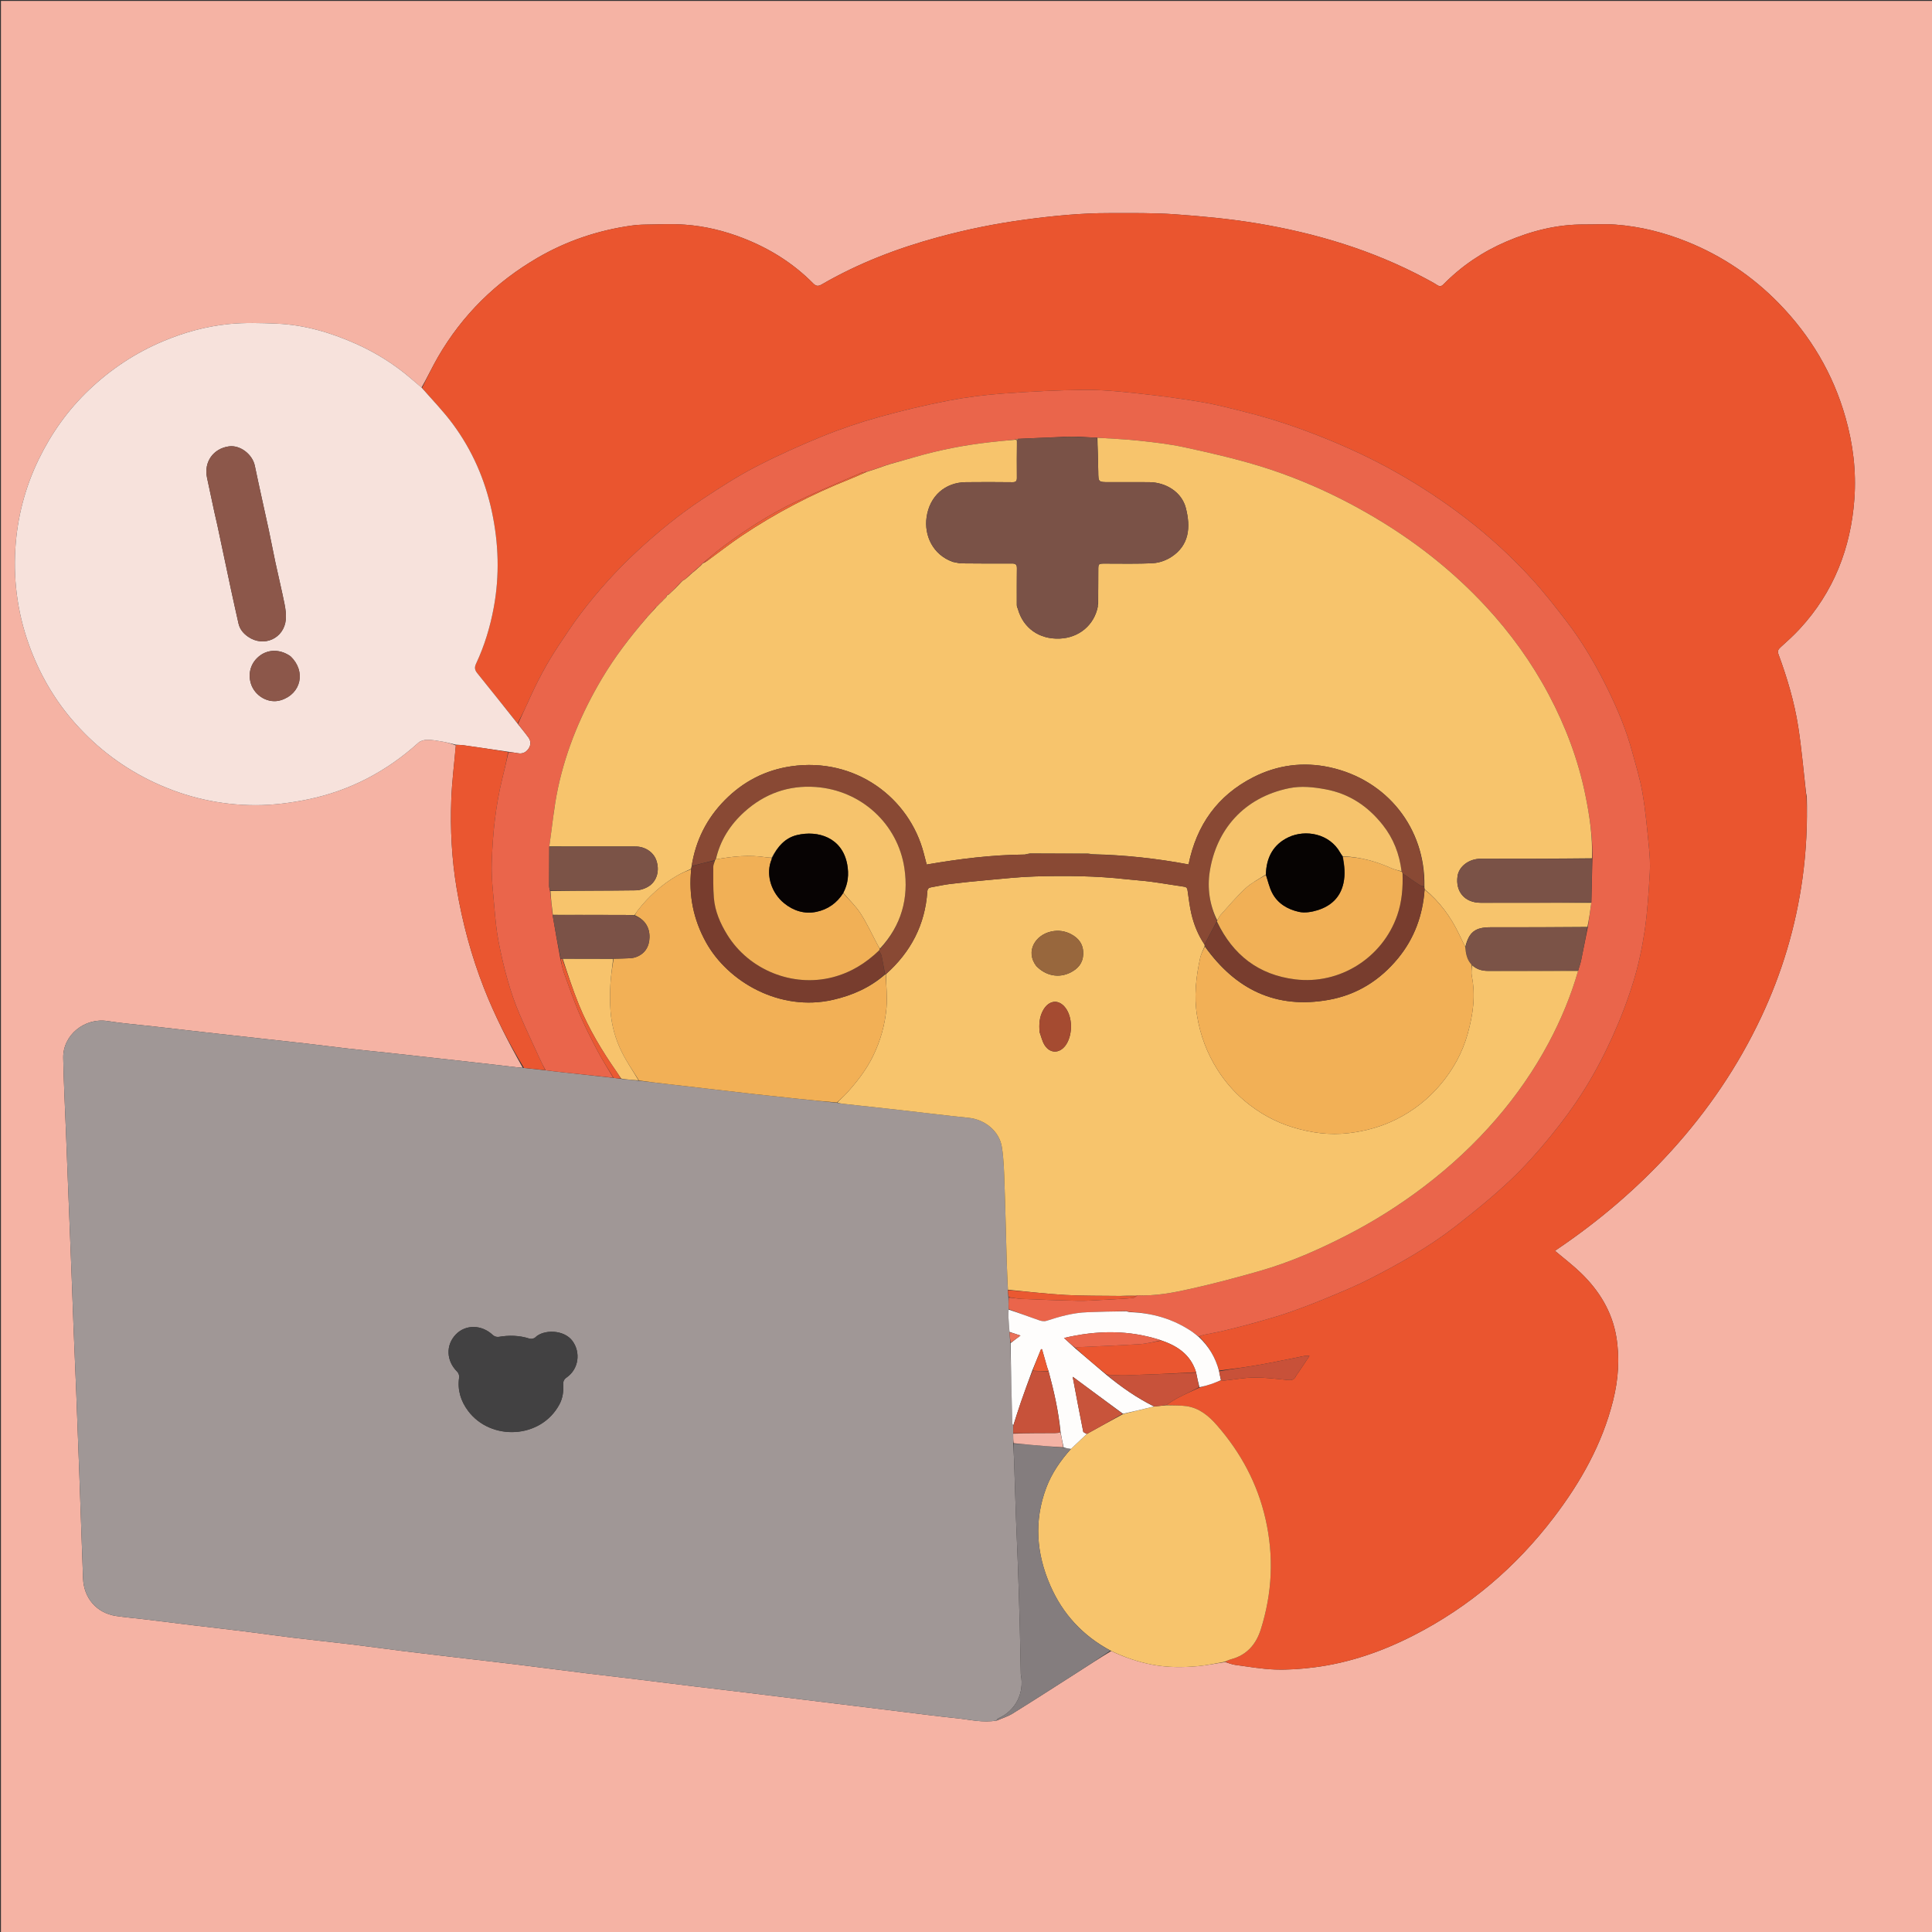 <svg version="1.1" id="Layer_1" xmlns="http://www.w3.org/2000/svg" xmlns:xlink="http://www.w3.org/1999/xlink" x="0px" y="0px"
	 width="100%" viewBox="0 0 2048 2048" enable-background="new 0 0 2048 2048" xml:space="preserve">
<rect x="0" y="0" width="2048" height="2048" fill="#333333" stroke="none"/>
<path fill="#F5B3A4" opacity="1" stroke="none" 
	d="
M1208,2049 
	C805.333,2049 403.167,2049 1,2049 
	C1,1366.333 1,683.667 1,1 
	C683.667,1 1366.333,1 2049,1 
	C2049,683.667 2049,1366.333 2049,2049 
	C1768.833,2049 1488.667,2049 1208,2049 
M1177.95,1750.149 
	C1191.928,1756.787 1206.351,1761.762 1221.681,1764.643 
	C1237.714,1767.656 1253.677,1767.649 1269.699,1766.203 
	C1279.227,1765.342 1288.649,1763.312 1298.917,1761.886 
	C1302.397,1762.902 1305.816,1764.379 1309.369,1764.855 
	C1323.488,1766.747 1337.617,1769.281 1351.802,1769.749 
	C1365.526,1770.202 1379.421,1769.186 1393.069,1767.455 
	C1430.264,1762.738 1465.24,1750.602 1498.505,1733.562 
	C1557.613,1703.285 1606.927,1661.244 1647.132,1608.498 
	C1675.643,1571.094 1698.424,1530.73 1709.939,1484.66 
	C1715.539,1462.256 1717.174,1439.602 1713.315,1416.838 
	C1708.78,1390.086 1695.092,1368.025 1675.861,1349.409 
	C1667.219,1341.043 1657.552,1333.736 1648.307,1325.913 
	C1648.994,1325.441 1650.079,1324.686 1651.173,1323.945 
	C1695.358,1294.011 1735.679,1259.619 1771.594,1220.074 
	C1810.278,1177.48 1842.312,1130.455 1866.852,1078.372 
	C1888.917,1031.54 1903.611,982.458 1910.699,931.214 
	C1914.695,902.32 1916.09,873.2 1915.275,843.695 
	C1915.085,843.059 1914.895,842.423 1914.521,840.897 
	C1911.82,817.469 1909.833,793.93 1906.229,770.641 
	C1902.153,744.305 1894.534,718.759 1885.326,693.743 
	C1884.065,690.316 1884.809,688.502 1887.421,686.158 
	C1894.476,679.829 1901.527,673.426 1907.942,666.464 
	C1943.778,627.578 1961.952,581.023 1965.723,528.801 
	C1967.833,499.578 1964.303,470.716 1956.264,442.407 
	C1943.099,396.054 1919.248,355.986 1885.743,321.607 
	C1857.946,293.086 1825.549,271.227 1788.576,256.303 
	C1764.067,246.41 1738.643,240.009 1712.272,238.081 
	C1701.413,237.286 1690.446,238.023 1679.528,237.95 
	C1650.575,237.755 1623.168,244.758 1596.783,256.071 
	C1571.721,266.818 1549.434,281.825 1530.264,301.29 
	C1527.981,303.608 1526.251,303.998 1523.465,302.185 
	C1519.426,299.558 1515.127,297.317 1510.869,295.042 
	C1454.658,265.005 1394.405,246.993 1331.878,236.644 
	C1303.27,231.909 1274.246,229.218 1245.3,227.144 
	C1222.266,225.493 1199.064,225.938 1175.936,225.9 
	C1145.769,225.85 1115.813,228.863 1085.939,232.879 
	C1054.923,237.049 1024.366,243.291 994.158,251.513 
	C951.076,263.239 909.725,279.105 871.043,301.534 
	C867.071,303.837 864.906,303.341 861.805,300.213 
	C840.61,278.838 815.595,263.296 787.609,252.402 
	C767.796,244.689 747.261,239.7 726.119,238.164 
	C712.276,237.158 698.298,237.89 684.382,238.061 
	C679.093,238.127 673.766,238.496 668.533,239.252 
	C633.559,244.302 600.607,255.385 570.024,273.149 
	C525.592,298.958 490.106,333.885 464.299,378.384 
	C458.137,389.009 452.984,400.219 446.805,410.911 
	C443.414,407.969 440.022,405.028 436.63,402.086 
	C418.765,386.589 398.924,374.076 377.396,364.475 
	C350.633,352.54 322.71,344.295 293.25,343.063 
	C276.344,342.357 259.249,341.829 242.468,343.507 
	C218.596,345.893 195.511,352.226 173.196,361.571 
	C143.609,373.961 117.458,391.348 94.33,413.333 
	C72.03,434.53 54.479,459.27 41.032,486.948 
	C26.515,516.827 18.322,548.51 16.282,581.474 
	C13.986,618.575 19.491,654.76 32.983,689.632 
	C44.045,718.225 59.572,744.176 79.865,766.96 
	C103.454,793.444 131.359,814.426 163.726,829.543 
	C197.646,845.386 233.337,853.422 270.461,853.526 
	C289.092,853.577 308.024,851.17 326.311,847.407 
	C370.766,838.26 409.79,817.788 443.54,787.282 
	C445.801,785.239 449.757,784.214 452.922,784.218 
	C458.354,784.224 463.818,785.23 469.207,786.168 
	C473.874,786.981 478.456,788.283 483.231,790.192 
	C481.549,809.384 479.054,828.546 478.371,847.773 
	C477.255,879.15 478.816,910.446 484.034,941.527 
	C490.136,977.878 499.622,1013.249 513.068,1047.56 
	C524.568,1076.908 538.878,1104.862 554.181,1131.89 
	C551.862,1131.702 549.535,1131.581 547.225,1131.316 
	C535.007,1129.911 522.796,1128.438 510.575,1127.051 
	C494.067,1125.178 477.553,1123.359 461.041,1121.522 
	C444.53,1119.685 428.023,1117.822 411.507,1116.031 
	C397.471,1114.508 383.415,1113.165 369.388,1111.569 
	C354.033,1109.823 338.709,1107.82 323.358,1106.038 
	C309.503,1104.429 295.631,1102.974 281.767,1101.441 
	C265.596,1099.652 249.424,1097.863 233.255,1096.056 
	C222.358,1094.839 211.463,1093.598 200.569,1092.356 
	C188.035,1090.927 175.503,1089.476 162.968,1088.05 
	C146.63,1086.192 130.2,1084.922 113.972,1082.364 
	C89.803,1078.553 66.569,1097.121 67.025,1121.45 
	C67.509,1147.229 68.889,1172.991 69.887,1198.76 
	C70.873,1224.195 71.863,1249.63 72.866,1275.064 
	C73.856,1300.167 74.886,1325.268 75.858,1350.371 
	C76.592,1369.322 77.217,1388.277 77.971,1407.227 
	C78.891,1430.332 79.938,1453.432 80.852,1476.537 
	C81.929,1503.801 82.94,1531.068 83.947,1558.334 
	C84.646,1577.285 85.285,1596.238 85.96,1615.19 
	C86.648,1634.48 87.357,1653.769 88.04,1673.06 
	C88.783,1694.074 102.492,1709.927 123.02,1713.003 
	C132.861,1714.478 142.803,1715.269 152.687,1716.466 
	C170.664,1718.643 188.627,1720.928 206.604,1723.098 
	C224.087,1725.209 241.59,1727.144 259.064,1729.322 
	C276.043,1731.439 292.978,1733.913 309.964,1735.966 
	C331.237,1738.537 352.557,1740.728 373.831,1743.291 
	C391.148,1745.377 408.416,1747.865 425.727,1750.002 
	C448.314,1752.79 470.921,1755.423 493.523,1758.094 
	C511.505,1760.219 529.502,1762.212 547.473,1764.422 
	C572.704,1767.525 597.912,1770.82 623.14,1773.945 
	C640.776,1776.129 658.435,1778.132 676.076,1780.276 
	C696.854,1782.803 717.62,1785.426 738.399,1787.948 
	C756.374,1790.13 774.365,1792.19 792.34,1794.376 
	C812.79,1796.862 833.229,1799.437 853.675,1801.955 
	C871.481,1804.148 889.29,1806.31 907.097,1808.493 
	C924.564,1810.634 942.027,1812.801 959.495,1814.925 
	C977.634,1817.129 995.75,1819.565 1013.927,1821.391 
	C1027.916,1822.796 1041.81,1826.511 1056.799,1823.797 
	C1062.395,1821.353 1068.385,1819.543 1073.518,1816.354 
	C1096.25,1802.231 1118.757,1787.745 1141.302,1773.322 
	C1153.339,1765.622 1165.288,1757.784 1177.95,1750.149 
z"/>
<path fill="#EA552F" opacity="1" stroke="none" 
	d="
M1914.928,844.006 
	C1916.09,873.2 1914.695,902.32 1910.699,931.214 
	C1903.611,982.458 1888.917,1031.54 1866.852,1078.372 
	C1842.312,1130.455 1810.278,1177.48 1771.594,1220.074 
	C1735.679,1259.619 1695.358,1294.011 1651.173,1323.945 
	C1650.079,1324.686 1648.994,1325.441 1648.307,1325.913 
	C1657.552,1333.736 1667.219,1341.043 1675.861,1349.409 
	C1695.092,1368.025 1708.78,1390.086 1713.315,1416.838 
	C1717.174,1439.602 1715.539,1462.256 1709.939,1484.66 
	C1698.424,1530.73 1675.643,1571.094 1647.132,1608.498 
	C1606.927,1661.244 1557.613,1703.285 1498.505,1733.562 
	C1465.24,1750.602 1430.264,1762.738 1393.069,1767.455 
	C1379.421,1769.186 1365.526,1770.202 1351.802,1769.749 
	C1337.617,1769.281 1323.488,1766.747 1309.369,1764.855 
	C1305.816,1764.379 1302.397,1762.902 1298.744,1761.596 
	C1300.742,1760.479 1302.857,1759.445 1305.09,1758.857 
	C1321.699,1754.478 1331.531,1742.938 1336.452,1727.391 
	C1348.647,1688.86 1350.539,1649.828 1341.518,1610.193 
	C1332.961,1572.596 1315.353,1539.919 1290.193,1511.038 
	C1281.365,1500.904 1271.302,1492.464 1257.5,1490.538 
	C1250.452,1489.555 1243.218,1489.906 1236.266,1489.415 
	C1240.542,1486.665 1244.482,1483.882 1248.731,1481.7 
	C1256.081,1477.926 1263.622,1474.524 1271.457,1470.94 
	C1276.232,1469.551 1280.668,1468.291 1285.02,1466.788 
	C1288.139,1465.71 1291.146,1464.306 1294.527,1463.208 
	C1295.978,1463.393 1297.117,1463.542 1298.228,1463.426 
	C1308.782,1462.315 1319.327,1460.308 1329.885,1460.243 
	C1341.617,1460.171 1353.37,1461.745 1365.091,1462.844 
	C1368.971,1463.208 1372.003,1462.787 1373.681,1458.777 
	C1374.181,1457.581 1375.184,1456.6 1375.923,1455.498 
	C1379.85,1449.647 1383.767,1443.789 1388.097,1437.319 
	C1385.749,1437.319 1384.257,1437.083 1382.865,1437.355 
	C1366.632,1440.529 1350.462,1444.049 1334.177,1446.926 
	C1320.3,1449.378 1306.296,1451.112 1292.241,1452.826 
	C1288.383,1438.72 1281.197,1427.016 1271.151,1416.888 
	C1272.931,1416.046 1274.427,1415.31 1276.007,1414.976 
	C1283.159,1413.461 1290.387,1412.276 1297.49,1410.568 
	C1308.775,1407.855 1320.038,1405.018 1331.208,1401.87 
	C1343.516,1398.4 1355.856,1394.94 1367.912,1390.708 
	C1382.293,1385.661 1396.497,1380.062 1410.574,1374.213 
	C1424.219,1368.543 1437.887,1362.805 1451.05,1356.123 
	C1483.401,1339.699 1514.943,1321.755 1543.62,1299.412 
	C1563.129,1284.211 1582.397,1268.539 1600.399,1251.615 
	C1615.858,1237.082 1630.098,1221.071 1643.536,1204.618 
	C1656.744,1188.447 1669.238,1171.502 1680.25,1153.781 
	C1691.268,1136.052 1700.988,1117.359 1709.575,1098.321 
	C1718.159,1079.289 1725.639,1059.613 1731.738,1039.65 
	C1737.105,1022.082 1740.903,1003.873 1743.554,985.679 
	C1746.466,965.684 1747.606,945.403 1748.849,925.205 
	C1749.408,916.125 1748.815,906.897 1747.913,897.819 
	C1746.012,878.678 1744.321,859.462 1741.095,840.523 
	C1738.566,825.674 1734.026,811.151 1730.08,796.564 
	C1723.979,774.012 1715.013,752.54 1704.783,731.587 
	C1692.346,706.112 1678.227,681.597 1660.942,659.096 
	C1648.908,643.432 1636.727,627.783 1623.414,613.222 
	C1601.951,589.746 1578.476,568.27 1553.199,548.898 
	C1529.954,531.084 1505.502,515 1480.004,500.615 
	C1455.377,486.721 1429.807,474.724 1403.541,464.188 
	C1377.109,453.585 1350.227,444.383 1322.614,437.43 
	C1306.346,433.334 1290.076,428.984 1273.564,426.182 
	C1251.006,422.354 1228.266,419.422 1205.51,416.988 
	C1186.876,414.995 1168.092,413.115 1149.395,413.292 
	C1120.677,413.565 1091.933,415.053 1063.283,417.165 
	C1043.793,418.602 1024.258,421.019 1005.082,424.743 
	C980.491,429.519 956.029,435.295 931.907,442.053 
	C911.456,447.782 891.184,454.581 871.526,462.605 
	C847.398,472.453 823.534,483.189 800.413,495.19 
	C781.277,505.124 763.043,516.937 745.023,528.846 
	C720.445,545.089 697.617,563.729 675.991,583.707 
	C653.718,604.284 633.442,626.802 615.137,650.99 
	C607.027,661.708 599.677,673.012 592.212,684.205 
	C579.543,703.2 568.942,723.329 559.727,744.214 
	C556.325,751.923 552.523,759.457 548.626,766.888 
	C534.246,748.991 520.235,731.202 505.964,713.625 
	C503.182,710.198 502.791,707.495 504.686,703.465 
	C513.606,684.493 519.626,664.479 523.417,643.951 
	C529.694,609.956 528.628,575.964 521.375,542.138 
	C514.123,508.315 500.566,477.218 480.04,449.475 
	C470.081,436.014 458.315,423.89 447.367,411.161 
	C452.984,400.219 458.137,389.009 464.299,378.384 
	C490.106,333.885 525.592,298.958 570.024,273.149 
	C600.607,255.385 633.559,244.302 668.533,239.252 
	C673.766,238.496 679.093,238.127 684.382,238.061 
	C698.298,237.89 712.276,237.158 726.119,238.164 
	C747.261,239.7 767.796,244.689 787.609,252.402 
	C815.595,263.296 840.61,278.838 861.805,300.213 
	C864.906,303.341 867.071,303.837 871.043,301.534 
	C909.725,279.105 951.076,263.239 994.158,251.513 
	C1024.366,243.291 1054.923,237.049 1085.939,232.879 
	C1115.813,228.863 1145.769,225.85 1175.936,225.9 
	C1199.064,225.938 1222.266,225.493 1245.3,227.144 
	C1274.246,229.218 1303.27,231.909 1331.878,236.644 
	C1394.405,246.993 1454.658,265.005 1510.869,295.042 
	C1515.127,297.317 1519.426,299.558 1523.465,302.185 
	C1526.251,303.998 1527.981,303.608 1530.264,301.29 
	C1549.434,281.825 1571.721,266.818 1596.783,256.071 
	C1623.168,244.758 1650.575,237.755 1679.528,237.95 
	C1690.446,238.023 1701.413,237.286 1712.272,238.081 
	C1738.643,240.009 1764.067,246.41 1788.576,256.303 
	C1825.549,271.227 1857.946,293.086 1885.743,321.607 
	C1919.248,355.986 1943.099,396.054 1956.264,442.407 
	C1964.303,470.716 1967.833,499.578 1965.723,528.801 
	C1961.952,581.023 1943.778,627.578 1907.942,666.464 
	C1901.527,673.426 1894.476,679.829 1887.421,686.158 
	C1884.809,688.502 1884.065,690.316 1885.326,693.743 
	C1894.534,718.759 1902.153,744.305 1906.229,770.641 
	C1909.833,793.93 1911.82,817.469 1914.469,841.616 
	C1914.587,842.892 1914.757,843.449 1914.928,844.006 
z"/>
<path fill="#A09796" opacity="1" stroke="none" 
	d="
M1056.048,1823.852 
	C1041.81,1826.511 1027.916,1822.796 1013.927,1821.391 
	C995.75,1819.565 977.634,1817.129 959.495,1814.925 
	C942.027,1812.801 924.564,1810.634 907.097,1808.493 
	C889.29,1806.31 871.481,1804.148 853.675,1801.955 
	C833.229,1799.437 812.79,1796.862 792.34,1794.376 
	C774.365,1792.19 756.374,1790.13 738.399,1787.948 
	C717.62,1785.426 696.854,1782.803 676.076,1780.276 
	C658.435,1778.132 640.776,1776.129 623.14,1773.945 
	C597.912,1770.82 572.704,1767.525 547.473,1764.422 
	C529.502,1762.212 511.505,1760.219 493.523,1758.094 
	C470.921,1755.423 448.314,1752.79 425.727,1750.002 
	C408.416,1747.865 391.148,1745.377 373.831,1743.291 
	C352.557,1740.728 331.237,1738.537 309.964,1735.966 
	C292.978,1733.913 276.043,1731.439 259.064,1729.322 
	C241.59,1727.144 224.087,1725.209 206.604,1723.098 
	C188.627,1720.928 170.664,1718.643 152.687,1716.466 
	C142.803,1715.269 132.861,1714.478 123.02,1713.003 
	C102.492,1709.927 88.783,1694.074 88.04,1673.06 
	C87.357,1653.769 86.648,1634.48 85.96,1615.19 
	C85.285,1596.238 84.646,1577.285 83.947,1558.334 
	C82.94,1531.068 81.929,1503.801 80.852,1476.537 
	C79.938,1453.432 78.891,1430.332 77.971,1407.227 
	C77.217,1388.277 76.592,1369.322 75.858,1350.371 
	C74.886,1325.268 73.856,1300.167 72.866,1275.064 
	C71.863,1249.63 70.873,1224.195 69.887,1198.76 
	C68.889,1172.991 67.509,1147.229 67.025,1121.45 
	C66.569,1097.121 89.803,1078.553 113.972,1082.364 
	C130.2,1084.922 146.63,1086.192 162.968,1088.05 
	C175.503,1089.476 188.035,1090.927 200.569,1092.356 
	C211.463,1093.598 222.358,1094.839 233.255,1096.056 
	C249.424,1097.863 265.596,1099.652 281.767,1101.441 
	C295.631,1102.974 309.503,1104.429 323.358,1106.038 
	C338.709,1107.82 354.033,1109.823 369.388,1111.569 
	C383.415,1113.165 397.471,1114.508 411.507,1116.031 
	C428.023,1117.822 444.53,1119.685 461.041,1121.522 
	C477.553,1123.359 494.067,1125.178 510.575,1127.051 
	C522.796,1128.438 535.007,1129.911 547.225,1131.316 
	C549.535,1131.581 551.862,1131.702 555,1132.042 
	C563.215,1132.916 570.609,1133.638 578.343,1134.535 
	C584.101,1135.308 589.519,1135.912 594.939,1136.499 
	C613.308,1138.488 631.678,1140.47 650.437,1142.608 
	C653.259,1143.042 655.69,1143.323 658.557,1143.692 
	C664.99,1144.374 670.988,1144.969 677.409,1145.655 
	C687.548,1146.855 697.263,1147.958 706.977,1149.077 
	C723.283,1150.956 739.588,1152.846 755.893,1154.73 
	C770.73,1156.443 785.561,1158.203 800.404,1159.852 
	C815.564,1161.536 830.734,1163.126 845.902,1164.728 
	C859.584,1166.173 873.27,1167.578 887.368,1169.06 
	C889.585,1169.419 891.38,1169.803 893.196,1170.003 
	C912.358,1172.11 931.529,1174.133 950.686,1176.288 
	C976.119,1179.15 1001.52,1182.308 1026.975,1184.955 
	C1043.885,1186.713 1059.221,1198.886 1061.978,1215.708 
	C1064.141,1228.916 1064.354,1242.487 1064.839,1255.918 
	C1065.824,1283.2 1066.364,1310.498 1067.176,1337.787 
	C1067.468,1347.596 1068.013,1357.398 1068.373,1367.606 
	C1068.528,1370.341 1068.751,1372.675 1068.95,1375.468 
	C1069.032,1379.87 1069.137,1383.813 1069.165,1388.242 
	C1069.066,1391.551 1068.908,1394.381 1069.056,1397.195 
	C1069.313,1402.089 1069.758,1406.973 1070.087,1412.324 
	C1070.384,1416.332 1070.719,1419.877 1070.99,1423.861 
	C1071.623,1452.38 1072.31,1480.462 1073.057,1508.541 
	C1073.081,1509.437 1073.718,1510.316 1074.119,1511.648 
	C1074.119,1514.509 1074.07,1516.924 1073.998,1519.767 
	C1073.996,1523.409 1074.016,1526.623 1074.031,1530.313 
	C1074.342,1536.419 1074.761,1542.046 1074.955,1547.68 
	C1075.667,1568.259 1076.249,1588.844 1076.987,1609.422 
	C1077.559,1625.345 1078.373,1641.26 1078.934,1657.184 
	C1079.689,1678.594 1080.378,1700.007 1080.957,1721.422 
	C1081.425,1738.7 1081.689,1755.982 1082.047,1773.263 
	C1082.061,1773.928 1082.032,1774.608 1082.159,1775.254 
	C1085.911,1794.49 1076.824,1813.283 1058.33,1821.477 
	C1057.401,1821.888 1056.801,1823.043 1056.048,1823.852 
M593.095,1488.525 
	C596.569,1482.01 597.454,1474.96 597.057,1467.743 
	C596.867,1464.299 597.778,1462.196 600.834,1460.042 
	C613.51,1451.107 615.721,1433.605 606.868,1421.52 
	C597.73,1409.044 575.828,1409.252 567.411,1417.701 
	C566.164,1418.953 563.149,1419.601 561.436,1419.043 
	C550.557,1415.499 539.634,1415.254 528.456,1417.172 
	C526.597,1417.491 523.877,1416.575 522.488,1415.251 
	C510.756,1404.073 493.577,1403.694 483.127,1414.635 
	C472.319,1425.951 473.062,1442.611 484.625,1454.024 
	C485.999,1455.381 487.014,1458.106 486.732,1459.977 
	C484.725,1473.301 488.337,1485.099 496.217,1495.617 
	C520.264,1527.714 573.368,1525.456 593.095,1488.525 
z"/>
<path fill="#F7E2DC" opacity="1" stroke="none" 
	d="
M447.086,411.036 
	C458.315,423.89 470.081,436.014 480.04,449.475 
	C500.566,477.218 514.123,508.315 521.375,542.138 
	C528.628,575.964 529.694,609.956 523.417,643.951 
	C519.626,664.479 513.606,684.493 504.686,703.465 
	C502.791,707.495 503.182,710.198 505.964,713.625 
	C520.235,731.202 534.246,748.991 548.755,767.199 
	C552.861,772.384 556.718,776.962 560.208,781.804 
	C563.018,785.703 562.862,789.985 560.096,793.894 
	C557.381,797.732 553.638,799.356 548.838,798.41 
	C545.593,797.772 542.285,797.456 538.62,796.853 
	C522.738,794.481 507.245,792.222 491.741,790.048 
	C488.877,789.646 485.965,789.586 483.075,789.368 
	C478.456,788.283 473.874,786.981 469.207,786.168 
	C463.818,785.23 458.354,784.224 452.922,784.218 
	C449.757,784.214 445.801,785.239 443.54,787.282 
	C409.79,817.788 370.766,838.26 326.311,847.407 
	C308.024,851.17 289.092,853.577 270.461,853.526 
	C233.337,853.422 197.646,845.386 163.726,829.543 
	C131.359,814.426 103.454,793.444 79.865,766.96 
	C59.572,744.176 44.045,718.225 32.983,689.632 
	C19.491,654.76 13.986,618.575 16.282,581.474 
	C18.322,548.51 26.515,516.827 41.032,486.948 
	C54.479,459.27 72.03,434.53 94.33,413.333 
	C117.458,391.348 143.609,373.961 173.196,361.571 
	C195.511,352.226 218.596,345.893 242.468,343.507 
	C259.249,341.829 276.344,342.357 293.25,343.063 
	C322.71,344.295 350.633,352.54 377.396,364.475 
	C398.924,374.076 418.765,386.589 436.63,402.086 
	C440.022,405.028 443.414,407.969 447.086,411.036 
M227.332,543.266 
	C228.394,547.916 229.516,552.554 230.508,557.219 
	C235.286,579.682 239.991,602.159 244.799,624.615 
	C247.389,636.713 250.126,648.779 252.81,660.857 
	C254.191,667.073 258.032,671.57 263.117,675.049 
	C279.766,686.44 301.106,676.8 302.963,656.774 
	C303.477,651.223 302.648,645.396 301.536,639.876 
	C298.586,625.24 295.064,610.721 291.926,596.122 
	C289.5,584.838 287.418,573.48 284.993,562.196 
	C280.081,539.349 274.87,516.565 270.12,493.685 
	C267.611,481.596 254.619,471.543 242.697,473.179 
	C225.982,475.473 215.934,489.816 219.455,506.401 
	C222.006,518.416 224.606,530.421 227.332,543.266 
M307.837,695.621 
	C297.593,688.322 285.102,688 275.796,694.796 
	C266.222,701.787 262.437,713.249 265.988,724.677 
	C270.042,737.721 284.558,746.392 297.852,742.209 
	C319.237,735.482 324.675,711.617 307.837,695.621 
z"/>
<path fill="#F7C46C" opacity="1" stroke="none" 
	d="
M1236.068,1489.654 
	C1243.218,1489.906 1250.452,1489.555 1257.5,1490.538 
	C1271.302,1492.464 1281.365,1500.904 1290.193,1511.038 
	C1315.353,1539.919 1332.961,1572.596 1341.518,1610.193 
	C1350.539,1649.828 1348.647,1688.86 1336.452,1727.391 
	C1331.531,1742.938 1321.699,1754.478 1305.09,1758.857 
	C1302.857,1759.445 1300.742,1760.479 1298.345,1761.557 
	C1288.649,1763.312 1279.227,1765.342 1269.699,1766.203 
	C1253.677,1767.649 1237.714,1767.656 1221.681,1764.643 
	C1206.351,1761.762 1191.928,1756.787 1177.373,1749.811 
	C1147.665,1733.896 1126.502,1710.867 1113.333,1680.671 
	C1098.569,1646.818 1095.903,1612.306 1109.036,1577.224 
	C1114.841,1561.716 1124.112,1548.381 1135.271,1535.889 
	C1141.056,1530.504 1146.552,1525.29 1152.354,1519.902 
	C1165.182,1512.802 1177.703,1505.876 1190.597,1498.917 
	C1201.735,1496.231 1212.5,1493.578 1223.674,1490.899 
	C1228.078,1490.465 1232.073,1490.059 1236.068,1489.654 
z"/>
<path fill="#EA5630" opacity="1" stroke="none" 
	d="
M483.153,789.78 
	C485.965,789.586 488.877,789.646 491.741,790.048 
	C507.245,792.222 522.738,794.481 538.619,797.272 
	C536.937,806.524 534.957,815.236 532.791,823.901 
	C525.347,853.679 522.211,884.068 521.266,914.602 
	C520.791,929.956 522.645,945.415 523.97,960.781 
	C525.066,973.494 526.148,986.295 528.617,998.785 
	C533.866,1025.341 540.549,1051.583 551.364,1076.527 
	C558.093,1092.047 565.314,1107.355 572.36,1122.738 
	C574.153,1126.652 576.118,1130.487 578.004,1134.359 
	C570.609,1133.638 563.215,1132.916 555.444,1132.035 
	C538.878,1104.862 524.568,1076.908 513.068,1047.56 
	C499.622,1013.249 490.136,977.878 484.034,941.527 
	C478.816,910.446 477.255,879.15 478.371,847.773 
	C479.054,828.546 481.549,809.384 483.153,789.78 
z"/>
<path fill="#847D7E" opacity="1" stroke="none" 
	d="
M1134.981,1536.059 
	C1124.112,1548.381 1114.841,1561.716 1109.036,1577.224 
	C1095.903,1612.306 1098.569,1646.818 1113.333,1680.671 
	C1126.502,1710.867 1147.665,1733.896 1177.036,1749.74 
	C1165.288,1757.784 1153.339,1765.622 1141.302,1773.322 
	C1118.757,1787.745 1096.25,1802.231 1073.518,1816.354 
	C1068.385,1819.543 1062.395,1821.353 1056.423,1823.825 
	C1056.801,1823.043 1057.401,1821.888 1058.33,1821.477 
	C1076.824,1813.283 1085.911,1794.49 1082.159,1775.254 
	C1082.032,1774.608 1082.061,1773.928 1082.047,1773.263 
	C1081.689,1755.982 1081.425,1738.7 1080.957,1721.422 
	C1080.378,1700.007 1079.689,1678.594 1078.934,1657.184 
	C1078.373,1641.26 1077.559,1625.345 1076.987,1609.422 
	C1076.249,1588.844 1075.667,1568.259 1074.955,1547.68 
	C1074.761,1542.046 1074.342,1536.419 1074.474,1530.353 
	C1081.324,1530.525 1087.723,1531.166 1094.129,1531.734 
	C1105.125,1532.71 1116.126,1533.641 1127.52,1534.669 
	C1130.271,1535.185 1132.626,1535.622 1134.981,1536.059 
z"/>
<path fill="#EF9271" opacity="1" stroke="none" 
	d="
M1915.102,843.851 
	C1914.757,843.449 1914.587,842.892 1914.561,842.061 
	C1914.895,842.423 1915.085,843.059 1915.102,843.851 
z"/>
<path fill="#EA654B" opacity="1" stroke="none" 
	d="
M578.343,1134.535 
	C576.118,1130.487 574.153,1126.652 572.36,1122.738 
	C565.314,1107.355 558.093,1092.047 551.364,1076.527 
	C540.549,1051.583 533.866,1025.341 528.617,998.785 
	C526.148,986.295 525.066,973.494 523.97,960.781 
	C522.645,945.415 520.791,929.956 521.266,914.602 
	C522.211,884.068 525.347,853.679 532.791,823.901 
	C534.957,815.236 536.937,806.524 539.004,797.415 
	C542.285,797.456 545.593,797.772 548.838,798.41 
	C553.638,799.356 557.381,797.732 560.096,793.894 
	C562.862,789.985 563.018,785.703 560.208,781.804 
	C556.718,776.962 552.861,772.384 549.033,767.382 
	C552.523,759.457 556.325,751.923 559.727,744.214 
	C568.942,723.329 579.543,703.2 592.212,684.205 
	C599.677,673.012 607.027,661.708 615.137,650.99 
	C633.442,626.802 653.718,604.284 675.991,583.707 
	C697.617,563.729 720.445,545.089 745.023,528.846 
	C763.043,516.937 781.277,505.124 800.413,495.19 
	C823.534,483.189 847.398,472.453 871.526,462.605 
	C891.184,454.581 911.456,447.782 931.907,442.053 
	C956.029,435.295 980.491,429.519 1005.082,424.743 
	C1024.258,421.019 1043.793,418.602 1063.283,417.165 
	C1091.933,415.053 1120.677,413.565 1149.395,413.292 
	C1168.092,413.115 1186.876,414.995 1205.51,416.988 
	C1228.266,419.422 1251.006,422.354 1273.564,426.182 
	C1290.076,428.984 1306.346,433.334 1322.614,437.43 
	C1350.227,444.383 1377.109,453.585 1403.541,464.188 
	C1429.807,474.724 1455.377,486.721 1480.004,500.615 
	C1505.502,515 1529.954,531.084 1553.199,548.898 
	C1578.476,568.27 1601.951,589.746 1623.414,613.222 
	C1636.727,627.783 1648.908,643.432 1660.942,659.096 
	C1678.227,681.597 1692.346,706.112 1704.783,731.587 
	C1715.013,752.54 1723.979,774.012 1730.08,796.564 
	C1734.026,811.151 1738.566,825.674 1741.095,840.523 
	C1744.321,859.462 1746.012,878.678 1747.913,897.819 
	C1748.815,906.897 1749.408,916.125 1748.849,925.205 
	C1747.606,945.403 1746.466,965.684 1743.554,985.679 
	C1740.903,1003.873 1737.105,1022.082 1731.738,1039.65 
	C1725.639,1059.613 1718.159,1079.289 1709.575,1098.321 
	C1700.988,1117.359 1691.268,1136.052 1680.25,1153.781 
	C1669.238,1171.502 1656.744,1188.447 1643.536,1204.618 
	C1630.098,1221.071 1615.858,1237.082 1600.399,1251.615 
	C1582.397,1268.539 1563.129,1284.211 1543.62,1299.412 
	C1514.943,1321.755 1483.401,1339.699 1451.05,1356.123 
	C1437.887,1362.805 1424.219,1368.543 1410.574,1374.213 
	C1396.497,1380.062 1382.293,1385.661 1367.912,1390.708 
	C1355.856,1394.94 1343.516,1398.4 1331.208,1401.87 
	C1320.038,1405.018 1308.775,1407.855 1297.49,1410.568 
	C1290.387,1412.276 1283.159,1413.461 1276.007,1414.976 
	C1274.427,1415.31 1272.931,1416.046 1270.833,1416.773 
	C1268.21,1415.264 1266.262,1413.416 1264.074,1411.92 
	C1243.881,1398.12 1221.394,1391.576 1196.911,1390.645 
	C1196.039,1390.2 1195.327,1390.024 1194.184,1389.745 
	C1180.059,1390.095 1166.364,1390.524 1152.67,1391.007 
	C1137.672,1391.535 1123.411,1395.492 1109.262,1400.148 
	C1107.05,1400.876 1104.097,1400.432 1101.798,1399.634 
	C1090.887,1395.844 1080.084,1391.745 1069.243,1387.755 
	C1069.137,1383.813 1069.032,1379.87 1069.367,1375.489 
	C1074.231,1375.688 1078.638,1376.716 1083.08,1376.899 
	C1103.125,1377.725 1123.177,1378.48 1143.234,1378.901 
	C1151.338,1379.071 1159.463,1378.357 1167.575,1377.984 
	C1174.36,1377.672 1181.143,1377.297 1187.924,1376.897 
	C1192.385,1376.634 1196.855,1376.4 1201.288,1375.88 
	C1202.558,1375.731 1203.716,1374.628 1204.958,1373.745 
	C1204.991,1373.527 1205.059,1373.091 1205.523,1373.077 
	C1224.973,1374.009 1243.51,1370.344 1261.788,1366.279 
	C1286.752,1360.727 1311.519,1354.146 1336.104,1347.076 
	C1367.706,1337.989 1397.741,1324.735 1426.963,1309.792 
	C1456.06,1294.912 1483.649,1277.536 1509.684,1257.702 
	C1537.724,1236.341 1563.404,1212.489 1586.4,1185.786 
	C1607.654,1161.107 1626.151,1134.497 1641.515,1105.746 
	C1654.582,1081.293 1665.178,1055.829 1672.942,1028.775 
	C1674.064,1024.893 1675.342,1021.456 1676.083,1017.907 
	C1678.513,1006.274 1680.748,994.599 1683.222,982.592 
	C1684.544,973.821 1685.702,965.399 1686.892,956.536 
	C1687.275,940.836 1687.627,925.578 1688.021,909.833 
	C1688.354,886.605 1684.964,864.261 1680.419,842.09 
	C1672.818,805.007 1659.571,769.958 1641.857,736.529 
	C1623.659,702.186 1601.091,670.944 1574.703,642.528 
	C1542.239,607.568 1505.344,577.947 1464.649,553.014 
	C1423.284,527.67 1379.54,507.427 1333.158,493.411 
	C1307.748,485.732 1281.756,479.823 1255.795,474.187 
	C1239.937,470.744 1223.685,468.902 1207.522,467.141 
	C1192.844,465.542 1178.047,465.025 1162.926,463.969 
	C1156.344,463.648 1150.138,463.39 1143.604,462.895 
	C1137.874,462.816 1132.472,462.973 1126.6,463.104 
	C1110.408,463.791 1094.687,464.504 1078.7,465.213 
	C1077.963,465.423 1077.49,465.637 1076.557,465.866 
	C1067.036,466.855 1057.972,467.794 1048.916,468.813 
	C1022.323,471.806 996.141,476.888 970.423,484.321 
	C961.357,486.94 952.267,489.472 942.835,492.043 
	C941.652,492.374 940.823,492.707 939.997,493.015 
	C940,492.99 940.043,493.017 939.63,493.018 
	C932.478,495.371 925.739,497.724 919.005,500.044 
	C919.011,500.011 919.072,500.039 918.664,500.029 
	C916.165,500.514 913.938,500.703 912.001,501.551 
	C889.021,511.618 865.831,521.251 843.203,532.059 
	C815.979,545.062 790.662,561.401 766.472,579.411 
	C759.055,584.933 752.17,591.17 745.056,597.049 
	C745.071,597.019 745.093,597.083 744.746,597.113 
	C743.28,598.457 742.162,599.771 741.024,601.054 
	C741.004,601.023 741.074,601.048 740.705,601.044 
	C738.237,603.053 736.137,605.066 734.021,607.048 
	C734.004,607.018 734.07,607.041 733.701,607.04 
	C731.239,609.11 729.146,611.182 726.951,613.428 
	C726.669,613.817 726.444,613.959 725.863,614.063 
	C725.043,614.42 724.534,614.745 724.012,615.041 
	C724,615.012 724.059,615.034 723.851,615.165 
	C723.383,615.505 723.18,615.76 723.057,616.043 
	C723.081,616.027 723.094,616.083 722.747,616.115 
	C719.947,618.833 717.494,621.519 714.874,624.477 
	C712.844,626.505 710.982,628.262 708.815,630.056 
	C708.016,630.42 707.521,630.746 707.017,631.041 
	C707.01,631.009 707.072,631.025 706.843,631.225 
	C706.415,631.99 706.217,632.556 705.88,633.383 
	C704.872,634.431 704.003,635.219 702.904,636.144 
	C702.451,636.555 702.227,636.829 701.861,637.362 
	C700.859,638.417 699.998,639.213 698.91,640.141 
	C698.458,640.539 698.233,640.805 698.006,641.037 
	C698.004,641.003 698.071,641.009 697.858,641.147 
	C697.432,641.547 697.221,641.81 697.007,642.038 
	C697.005,642.005 697.072,642.009 696.858,642.147 
	C696.433,642.548 696.221,642.81 696.019,643.04 
	C696.029,643.008 696.088,643.042 695.734,643.088 
	C694.282,644.55 693.183,645.967 691.916,647.651 
	C689.878,649.948 688.008,651.978 685.903,654.16 
	C685.452,654.615 685.236,654.918 684.873,655.511 
	C667.542,675.728 651.573,696.587 638.125,719.215 
	C616.579,755.467 600.313,794.029 591.499,835.308 
	C587.148,855.686 585.274,876.594 582.24,897.708 
	C582.151,911.896 582.07,925.639 582.099,939.382 
	C582.102,940.966 582.722,942.549 583.048,944.579 
	C584.034,953.261 585.028,961.495 585.781,970.03 
	C588.363,985.562 591.187,1000.794 594.014,1016.426 
	C595.305,1021.787 596.218,1026.881 597.95,1031.68 
	C603.12,1046.006 608.117,1060.427 614.12,1074.409 
	C619.863,1087.786 626.499,1100.808 633.277,1113.705 
	C638.433,1123.516 644.426,1132.888 650.047,1142.455 
	C631.678,1140.47 613.308,1138.488 594.939,1136.499 
	C589.519,1135.912 584.101,1135.308 578.343,1134.535 
z"/>
<path fill="#FEFDFC" opacity="1" stroke="none" 
	d="
M1197.072,1390.914 
	C1221.394,1391.576 1243.881,1398.12 1264.074,1411.92 
	C1266.262,1413.416 1268.21,1415.264 1270.588,1417.063 
	C1281.197,1427.016 1288.383,1438.72 1292.227,1453.267 
	C1292.948,1457.047 1293.575,1460.047 1294.203,1463.048 
	C1291.146,1464.306 1288.139,1465.71 1285.02,1466.788 
	C1280.668,1468.291 1276.232,1469.551 1271.455,1470.489 
	C1270.005,1465.042 1268.932,1460.021 1267.897,1454.627 
	C1262.101,1435.974 1248.166,1426.697 1230.737,1420.756 
	C1196.939,1409.681 1163.218,1409.998 1127.875,1418.303 
	C1132.586,1422.571 1136.23,1425.873 1140.03,1429.469 
	C1151.036,1438.896 1161.886,1448.029 1172.921,1457.448 
	C1188.729,1470.454 1205.209,1481.881 1223.266,1490.926 
	C1212.5,1493.578 1201.735,1496.231 1190.389,1498.635 
	C1172.274,1485.397 1154.738,1472.408 1137.325,1459.51 
	C1137.32,1459.587 1137.187,1460.085 1137.274,1460.541 
	C1140.87,1479.544 1144.432,1498.553 1148.243,1517.513 
	C1148.457,1518.579 1150.732,1519.231 1152.048,1520.076 
	C1146.552,1525.29 1141.056,1530.504 1135.271,1535.889 
	C1132.626,1535.622 1130.271,1535.185 1127.485,1534.278 
	C1126.133,1528.51 1125.21,1523.212 1124.182,1517.489 
	C1122.011,1495.619 1117.242,1474.712 1111.56,1453.638 
	C1111.063,1451.963 1110.413,1450.679 1110.018,1449.32 
	C1108.169,1442.962 1106.39,1436.583 1104.586,1430.211 
	C1104.234,1430.203 1103.884,1430.196 1103.532,1430.188 
	C1100.45,1437.766 1097.368,1445.344 1094.086,1453.243 
	C1089.972,1464.483 1085.962,1475.368 1082.173,1486.33 
	C1079.324,1494.57 1076.759,1502.908 1074.068,1511.203 
	C1073.718,1510.316 1073.081,1509.437 1073.057,1508.541 
	C1072.31,1480.462 1071.623,1452.38 1071.337,1423.743 
	C1074.841,1420.893 1077.933,1418.599 1081.76,1415.759 
	C1077.031,1414.175 1073.578,1413.018 1070.124,1411.861 
	C1069.758,1406.973 1069.313,1402.089 1069.056,1397.195 
	C1068.908,1394.381 1069.066,1391.551 1069.165,1388.242 
	C1080.084,1391.745 1090.887,1395.844 1101.798,1399.634 
	C1104.097,1400.432 1107.05,1400.876 1109.262,1400.148 
	C1123.411,1395.492 1137.672,1391.535 1152.67,1391.007 
	C1166.364,1390.524 1180.059,1390.095 1194.312,1390.019 
	C1195.605,1390.568 1196.339,1390.741 1197.072,1390.914 
z"/>
<path fill="#C8523A" opacity="1" stroke="none" 
	d="
M1223.674,1490.899 
	C1205.209,1481.881 1188.729,1470.454 1173.361,1457.416 
	C1180.061,1457.397 1186.518,1458.127 1192.945,1457.919 
	C1217.922,1457.108 1242.889,1455.999 1267.859,1455.001 
	C1268.932,1460.021 1270.005,1465.042 1271.081,1470.514 
	C1263.622,1474.524 1256.081,1477.926 1248.731,1481.7 
	C1244.482,1483.882 1240.542,1486.665 1236.266,1489.415 
	C1232.073,1490.059 1228.078,1490.465 1223.674,1490.899 
z"/>
<path fill="#C85139" opacity="1" stroke="none" 
	d="
M1294.527,1463.208 
	C1293.575,1460.047 1292.948,1457.047 1292.334,1453.605 
	C1306.296,1451.112 1320.3,1449.378 1334.177,1446.926 
	C1350.462,1444.049 1366.632,1440.529 1382.865,1437.355 
	C1384.257,1437.083 1385.749,1437.319 1388.097,1437.319 
	C1383.767,1443.789 1379.85,1449.647 1375.923,1455.498 
	C1375.184,1456.6 1374.181,1457.581 1373.681,1458.777 
	C1372.003,1462.787 1368.971,1463.208 1365.091,1462.844 
	C1353.37,1461.745 1341.617,1460.171 1329.885,1460.243 
	C1319.327,1460.308 1308.782,1462.315 1298.228,1463.426 
	C1297.117,1463.542 1295.978,1463.393 1294.527,1463.208 
z"/>
<path fill="#F7C46C" opacity="1" stroke="none" 
	d="
M1672.852,1029.17 
	C1665.178,1055.829 1654.582,1081.293 1641.515,1105.746 
	C1626.151,1134.497 1607.654,1161.107 1586.4,1185.786 
	C1563.404,1212.489 1537.724,1236.341 1509.684,1257.702 
	C1483.649,1277.536 1456.06,1294.912 1426.963,1309.792 
	C1397.741,1324.735 1367.706,1337.989 1336.104,1347.076 
	C1311.519,1354.146 1286.752,1360.727 1261.788,1366.279 
	C1243.51,1370.344 1224.973,1374.009 1205.052,1373.035 
	C1198.738,1373.249 1193.359,1373.491 1187.513,1373.748 
	C1167.8,1373.472 1148.52,1373.798 1129.319,1372.719 
	C1108.988,1371.577 1088.731,1369.098 1068.442,1367.203 
	C1068.013,1357.398 1067.468,1347.596 1067.176,1337.787 
	C1066.364,1310.498 1065.824,1283.2 1064.839,1255.918 
	C1064.354,1242.487 1064.141,1228.916 1061.978,1215.708 
	C1059.221,1198.886 1043.885,1186.713 1026.975,1184.955 
	C1001.52,1182.308 976.119,1179.15 950.686,1176.288 
	C931.529,1174.133 912.358,1172.11 893.196,1170.003 
	C891.38,1169.803 889.585,1169.419 887.54,1168.772 
	C890.817,1165.139 894.601,1162.094 897.802,1158.526 
	C908.474,1146.632 918.255,1134.149 925.369,1119.627 
	C933.376,1103.281 938.199,1086.038 939.731,1068.118 
	C940.724,1056.498 939.307,1044.672 939.143,1032.655 
	C965.541,1009.117 980.628,980.258 983.013,945.097 
	C983.213,942.144 984.447,941.028 987.06,940.578 
	C993.723,939.43 1000.334,937.888 1007.036,937.073 
	C1020.025,935.493 1033.048,934.145 1046.083,932.992 
	C1063.099,931.487 1080.12,929.572 1097.175,929.071 
	C1129.44,928.122 1161.717,928.422 1193.871,932.022 
	C1202.585,932.998 1211.357,933.502 1220.044,934.66 
	C1231.843,936.233 1243.576,938.301 1255.362,939.989 
	C1258.57,940.448 1258.664,942.546 1259.02,944.955 
	C1260.176,952.787 1261.058,960.696 1262.846,968.389 
	C1265.566,980.092 1270.002,991.187 1276.902,1001.448 
	C1276.971,1002.095 1277.027,1002.463 1276.92,1003.165 
	C1275.242,1007.37 1273.185,1011.122 1272.301,1015.133 
	C1267.813,1035.509 1265.488,1055.973 1268.96,1076.883 
	C1272.388,1097.526 1279.528,1116.581 1290.746,1134.199 
	C1298.667,1146.638 1308.183,1157.585 1319.501,1167.086 
	C1334.616,1179.775 1351.537,1189.192 1370.309,1194.943 
	C1389.668,1200.875 1409.42,1203.593 1429.85,1201.142 
	C1447.757,1198.993 1464.867,1194.241 1480.772,1186.182 
	C1498.187,1177.359 1513.461,1165.491 1526.316,1150.415 
	C1540.178,1134.16 1550.268,1115.963 1555.89,1095.576 
	C1561.343,1075.803 1564.358,1055.606 1560.204,1034.964 
	C1559.424,1031.086 1560.094,1026.915 1560.387,1023.053 
	C1565.435,1027.702 1571.151,1029.205 1577.579,1029.188 
	C1609.337,1029.108 1641.094,1029.163 1672.852,1029.17 
M1098.455,1023.967 
	C1108.404,1034.377 1122.299,1037.208 1134.847,1030.861 
	C1142.648,1026.916 1147.95,1020.96 1148.265,1011.457 
	C1148.598,1001.415 1143.825,994.708 1135.355,990.248 
	C1128.823,986.808 1121.833,985.888 1114.574,987.396 
	C1097.527,990.938 1086.75,1008.385 1098.455,1023.967 
M1102.066,1094.358 
	C1103.742,1098.831 1104.766,1103.706 1107.227,1107.694 
	C1112.9,1116.889 1122.96,1116.964 1129.386,1108.346 
	C1136.638,1098.62 1137.312,1081.134 1130.847,1070.44 
	C1123.924,1058.989 1112.365,1059.163 1105.824,1070.794 
	C1101.818,1077.917 1101.249,1085.595 1102.066,1094.358 
z"/>
<path fill="#F2B056" opacity="1" stroke="none" 
	d="
M938.971,1032.938 
	C939.307,1044.672 940.724,1056.498 939.731,1068.118 
	C938.199,1086.038 933.376,1103.281 925.369,1119.627 
	C918.255,1134.149 908.474,1146.632 897.802,1158.526 
	C894.601,1162.094 890.817,1165.139 887.127,1168.712 
	C873.27,1167.578 859.584,1166.173 845.902,1164.728 
	C830.734,1163.126 815.564,1161.536 800.404,1159.852 
	C785.561,1158.203 770.73,1156.443 755.893,1154.73 
	C739.588,1152.846 723.283,1150.956 706.977,1149.077 
	C697.263,1147.958 687.548,1146.855 677.327,1145.356 
	C670.849,1135.036 664.214,1125.437 659.073,1115.094 
	C652.404,1101.678 648.387,1087.2 647.214,1072.213 
	C646.481,1062.849 646.538,1053.369 647.022,1043.981 
	C647.498,1034.746 648.961,1025.561 650.451,1016.255 
	C654.071,1016.129 657.24,1016.235 660.391,1016.042 
	C664.834,1015.77 669.537,1016.093 673.645,1014.717 
	C683.407,1011.447 688.264,1003.677 688.498,993.76 
	C688.758,982.742 683.393,974.739 673.005,970.229 
	C674.051,968.308 674.821,966.622 675.93,965.202 
	C687.545,950.328 701.283,937.796 717.61,928.273 
	C722.424,925.465 727.652,923.368 732.725,921.363 
	C729.845,949.054 735.015,974.642 748.293,998.699 
	C771.603,1040.93 826.798,1072.745 883.089,1059.819 
	C903.514,1055.129 922.167,1046.995 938.241,1032.98 
	C938.484,1032.969 938.971,1032.938 938.971,1032.938 
z"/>
<path fill="#424142" opacity="1" stroke="none" 
	d="
M592.949,1488.871 
	C573.368,1525.456 520.264,1527.714 496.217,1495.617 
	C488.337,1485.099 484.725,1473.301 486.732,1459.977 
	C487.014,1458.106 485.999,1455.381 484.625,1454.024 
	C473.062,1442.611 472.319,1425.951 483.127,1414.635 
	C493.577,1403.694 510.756,1404.073 522.488,1415.251 
	C523.877,1416.575 526.597,1417.491 528.456,1417.172 
	C539.634,1415.254 550.557,1415.499 561.436,1419.043 
	C563.149,1419.601 566.164,1418.953 567.411,1417.701 
	C575.828,1409.252 597.73,1409.044 606.868,1421.52 
	C615.721,1433.605 613.51,1451.107 600.834,1460.042 
	C597.778,1462.196 596.867,1464.299 597.057,1467.743 
	C597.454,1474.96 596.569,1482.01 592.949,1488.871 
z"/>
<path fill="#F7C36C" opacity="1" stroke="none" 
	d="
M649.991,1016.354 
	C648.961,1025.561 647.498,1034.746 647.022,1043.981 
	C646.538,1053.369 646.481,1062.849 647.214,1072.213 
	C648.387,1087.2 652.404,1101.678 659.073,1115.094 
	C664.214,1125.437 670.849,1135.036 676.903,1145.265 
	C670.988,1144.969 664.99,1144.374 658.479,1143.375 
	C656.637,1140.868 655.387,1138.71 653.967,1136.672 
	C638.319,1114.217 624.211,1090.835 613.823,1065.482 
	C607.221,1049.366 601.903,1032.724 596.477,1016.245 
	C614.626,1016.232 632.309,1016.293 649.991,1016.354 
z"/>
<path fill="#C7523A" opacity="1" stroke="none" 
	d="
M1074.118,1511.648 
	C1076.759,1502.908 1079.324,1494.57 1082.173,1486.33 
	C1085.962,1475.368 1089.972,1464.483 1094.53,1453.257 
	C1100.624,1453.298 1106.074,1453.646 1111.525,1453.994 
	C1117.242,1474.712 1122.011,1495.619 1123.96,1517.893 
	C1122.047,1518.913 1120.251,1519.26 1118.455,1519.267 
	C1103.643,1519.327 1088.832,1519.324 1074.02,1519.339 
	C1074.07,1516.924 1074.119,1514.509 1074.118,1511.648 
z"/>
<path fill="#EA5831" opacity="1" stroke="none" 
	d="
M1068.373,1367.606 
	C1088.731,1369.098 1108.988,1371.577 1129.319,1372.719 
	C1148.52,1373.798 1167.8,1373.472 1187.974,1373.836 
	C1194.243,1373.927 1199.584,1373.945 1204.925,1373.963 
	C1203.716,1374.628 1202.558,1375.731 1201.288,1375.88 
	C1196.855,1376.4 1192.385,1376.634 1187.924,1376.897 
	C1181.143,1377.297 1174.36,1377.672 1167.575,1377.984 
	C1159.463,1378.357 1151.338,1379.071 1143.234,1378.901 
	C1123.177,1378.48 1103.125,1377.725 1083.08,1376.899 
	C1078.638,1376.716 1074.231,1375.688 1069.391,1375.029 
	C1068.751,1372.675 1068.528,1370.341 1068.373,1367.606 
z"/>
<path fill="#F4B3A5" opacity="1" stroke="none" 
	d="
M1073.998,1519.767 
	C1088.832,1519.324 1103.643,1519.327 1118.455,1519.267 
	C1120.251,1519.26 1122.047,1518.913 1124.065,1518.319 
	C1125.21,1523.212 1126.133,1528.51 1127.09,1534.199 
	C1116.126,1533.641 1105.125,1532.71 1094.129,1531.734 
	C1087.723,1531.166 1081.324,1530.525 1074.479,1529.877 
	C1074.016,1526.623 1073.996,1523.409 1073.998,1519.767 
z"/>
<path fill="#EA5A32" opacity="1" stroke="none" 
	d="
M596.01,1016.318 
	C601.903,1032.724 607.221,1049.366 613.823,1065.482 
	C624.211,1090.835 638.319,1114.217 653.967,1136.672 
	C655.387,1138.71 656.637,1140.868 658.044,1143.287 
	C655.69,1143.323 653.259,1143.042 650.437,1142.608 
	C644.426,1132.888 638.433,1123.516 633.277,1113.705 
	C626.499,1100.808 619.863,1087.786 614.12,1074.409 
	C608.117,1060.427 603.12,1046.006 597.95,1031.68 
	C596.218,1026.881 595.305,1021.787 594.351,1016.449 
	C595.127,1016.154 595.568,1016.236 596.01,1016.318 
z"/>
<path fill="#E97058" opacity="1" stroke="none" 
	d="
M1070.087,1412.324 
	C1073.578,1413.018 1077.031,1414.175 1081.76,1415.759 
	C1077.933,1418.599 1074.841,1420.893 1071.401,1423.304 
	C1070.719,1419.877 1070.384,1416.332 1070.087,1412.324 
z"/>
<path fill="#8C574A" opacity="1" stroke="none" 
	d="
M227.258,542.848 
	C224.606,530.421 222.006,518.416 219.455,506.401 
	C215.934,489.816 225.982,475.473 242.697,473.179 
	C254.619,471.543 267.611,481.596 270.12,493.685 
	C274.87,516.565 280.081,539.349 284.993,562.196 
	C287.418,573.48 289.5,584.838 291.926,596.122 
	C295.064,610.721 298.586,625.24 301.536,639.876 
	C302.648,645.396 303.477,651.223 302.963,656.774 
	C301.106,676.8 279.766,686.44 263.117,675.049 
	C258.032,671.57 254.191,667.073 252.81,660.857 
	C250.126,648.779 247.389,636.713 244.799,624.615 
	C239.991,602.159 235.286,579.682 230.508,557.219 
	C229.516,552.554 228.394,547.916 227.258,542.848 
z"/>
<path fill="#8C574A" opacity="1" stroke="none" 
	d="
M308.14,695.817 
	C324.675,711.617 319.237,735.482 297.852,742.209 
	C284.558,746.392 270.042,737.721 265.988,724.677 
	C262.437,713.249 266.222,701.787 275.796,694.796 
	C285.102,688 297.593,688.322 308.14,695.817 
z"/>
<path fill="#C8543B" opacity="1" stroke="none" 
	d="
M1152.354,1519.902 
	C1150.732,1519.231 1148.457,1518.579 1148.243,1517.513 
	C1144.432,1498.553 1140.87,1479.544 1137.274,1460.541 
	C1137.187,1460.085 1137.32,1459.587 1137.325,1459.51 
	C1154.738,1472.408 1172.274,1485.397 1190.017,1498.668 
	C1177.703,1505.876 1165.182,1512.802 1152.354,1519.902 
z"/>
<path fill="#F7C46C" opacity="1" stroke="none" 
	d="
M732.69,920.945 
	C727.652,923.368 722.424,925.465 717.61,928.273 
	C701.283,937.796 687.545,950.328 675.93,965.202 
	C674.821,966.622 674.051,968.308 672.547,970.151 
	C668.983,970.242 665.997,969.897 663.009,969.887 
	C637.347,969.8 611.685,969.774 586.022,969.73 
	C585.028,961.495 584.034,953.261 583.511,944.536 
	C613.962,944.029 643.946,944.217 673.921,943.789 
	C678.752,943.721 684.21,941.886 688.216,939.159 
	C696.788,933.325 699.324,922.146 695.67,911.817 
	C692.648,903.275 683.795,897.344 673.721,897.325 
	C643.24,897.267 612.76,897.278 582.279,897.262 
	C585.274,876.594 587.148,855.686 591.499,835.308 
	C600.313,794.029 616.579,755.467 638.125,719.215 
	C651.573,696.587 667.542,675.728 685.099,655.347 
	C685.695,654.598 685.917,654.303 686.138,654.008 
	C688.008,651.978 689.878,649.948 692.214,647.48 
	C693.815,645.708 694.952,644.375 696.088,643.042 
	C696.088,643.042 696.029,643.008 696.254,642.927 
	C696.676,642.567 696.874,642.288 697.072,642.009 
	C697.072,642.009 697.005,642.005 697.242,641.925 
	C697.676,641.567 697.874,641.288 698.071,641.009 
	C698.071,641.009 698.004,641.003 698.245,640.92 
	C698.703,640.56 698.92,640.285 699.138,640.009 
	C699.998,639.213 700.859,638.417 702.088,637.222 
	C702.683,636.551 702.908,636.279 703.134,636.007 
	C704.003,635.219 704.872,634.431 706.117,633.18 
	C706.686,632.153 706.879,631.589 707.072,631.025 
	C707.072,631.025 707.01,631.009 707.328,631.056 
	C708.138,630.742 708.628,630.38 709.119,630.018 
	C710.982,628.262 712.844,626.505 715.187,624.338 
	C718.143,621.312 720.619,618.697 723.094,616.083 
	C723.094,616.083 723.081,616.027 723.326,615.992 
	C723.734,615.649 723.896,615.342 724.059,615.034 
	C724.059,615.034 724,615.012 724.328,615.058 
	C725.161,614.747 725.668,614.39 726.174,614.032 
	C726.444,613.959 726.669,613.817 727.259,613.279 
	C729.802,610.983 731.936,609.012 734.07,607.041 
	C734.07,607.041 734.004,607.018 734.342,606.952 
	C736.811,604.94 738.942,602.994 741.074,601.048 
	C741.074,601.048 741.004,601.023 741.346,600.966 
	C742.823,599.633 743.958,598.358 745.093,597.083 
	C745.093,597.083 745.071,597.019 745.416,597.067 
	C747.14,596.224 748.567,595.398 749.891,594.432 
	C761.983,585.603 773.762,576.311 786.191,567.987 
	C821.97,544.027 859.929,524.127 899.978,508.241 
	C906.415,505.688 912.711,502.782 919.072,500.039 
	C919.072,500.039 919.011,500.011 919.407,500.028 
	C926.55,497.702 933.297,495.359 940.043,493.017 
	C940.043,493.017 940,492.99 940.342,493.005 
	C941.518,492.695 942.353,492.37 943.188,492.044 
	C952.267,489.472 961.357,486.94 970.423,484.321 
	C996.141,476.888 1022.323,471.806 1048.916,468.813 
	C1057.972,467.794 1067.036,466.855 1076.666,466.091 
	C1077.418,466.59 1077.656,466.819 1077.944,467.461 
	C1077.914,480.738 1077.761,493.548 1077.941,506.354 
	C1077.993,510.089 1076.843,511.203 1073.119,511.163 
	C1056.652,510.986 1040.181,510.931 1023.715,511.13 
	C1002.061,511.39 985.507,525.621 982.236,548.138 
	C979.422,567.509 988.794,588.063 1009.887,595.601 
	C1010.658,595.905 1011.328,595.993 1012.409,596.161 
	C1014.939,596.574 1017.056,597.182 1019.178,597.199 
	C1036.961,597.337 1054.747,597.475 1072.529,597.347 
	C1076.555,597.319 1078.035,598.34 1077.957,602.607 
	C1077.724,615.401 1077.923,628.203 1077.799,641.175 
	C1077.769,641.898 1077.893,642.449 1078.127,643.354 
	C1078.491,644.315 1078.811,644.904 1078.986,645.534 
	C1084.554,665.575 1101.363,677.797 1123.203,676.932 
	C1143.977,676.109 1159.893,662.451 1163.76,643.091 
	C1164.021,641.956 1164.059,640.979 1164.12,639.535 
	C1164.172,627.583 1164.204,616.1 1164.23,604.616 
	C1164.246,597.434 1164.242,597.448 1171.654,597.425 
	C1188.628,597.374 1205.638,597.919 1222.559,596.94 
	C1229.155,596.558 1236.335,593.919 1241.895,590.254 
	C1260.464,578.016 1262.418,559.198 1256.99,538.335 
	C1252.694,521.827 1236.22,511.252 1218.06,511.112 
	C1203.914,511.003 1189.767,511.089 1175.62,511.088 
	C1164.231,511.088 1164.352,511.086 1164.198,499.905 
	C1164.034,487.945 1163.612,475.988 1163.302,464.03 
	C1178.047,465.025 1192.844,465.542 1207.522,467.141 
	C1223.685,468.902 1239.937,470.744 1255.795,474.187 
	C1281.756,479.823 1307.748,485.732 1333.158,493.411 
	C1379.54,507.427 1423.284,527.67 1464.649,553.014 
	C1505.344,577.947 1542.239,607.568 1574.703,642.528 
	C1601.091,670.944 1623.659,702.186 1641.857,736.529 
	C1659.571,769.958 1672.818,805.007 1680.419,842.09 
	C1684.964,864.261 1688.354,886.605 1687.554,909.82 
	C1647.917,910.287 1608.79,910.251 1569.662,910.293 
	C1557.188,910.306 1546.549,918.375 1545.055,928.72 
	C1542.668,945.249 1552.766,956.966 1569.478,956.974 
	C1608.605,956.994 1647.733,956.979 1686.86,956.978 
	C1685.702,965.399 1684.544,973.821 1682.747,982.589 
	C1648.113,982.938 1614.117,982.941 1580.122,982.945 
	C1563.623,982.947 1557.189,988.03 1553.282,1003.789 
	C1550.885,999.193 1548.814,994.706 1546.674,990.254 
	C1537.856,971.911 1526.14,955.8 1510.105,942.607 
	C1509.964,941.503 1509.894,940.763 1509.904,939.562 
	C1511.156,878.177 1470.394,826.59 1409.561,813.382 
	C1381.571,807.304 1354.124,810.854 1328.444,823.956 
	C1290.661,843.234 1268.409,874.443 1259.914,916.333 
	C1225.668,909.893 1191.592,906.234 1157.103,905.482 
	C1155.994,905.104 1154.994,904.995 1153.566,904.847 
	C1132.76,904.83 1112.382,904.852 1091.716,904.707 
	C1089.891,904.957 1088.354,905.375 1086.363,905.844 
	C1051.147,906.148 1016.773,910.485 982.334,916.437 
	C981.213,912.135 980.247,908.476 979.306,904.81 
	C964.039,845.317 906.159,802.456 838.651,812.313 
	C811.256,816.313 787.799,828.473 768.372,848.15 
	C749.155,867.614 737.407,890.951 733.138,918.393 
	C732.954,919.49 732.822,920.218 732.69,920.945 
z"/>
<path fill="#7A5247" opacity="1" stroke="none" 
	d="
M1009.786,595.385 
	C988.794,588.063 979.422,567.509 982.236,548.138 
	C985.507,525.621 1002.061,511.39 1023.715,511.13 
	C1040.181,510.931 1056.652,510.986 1073.119,511.163 
	C1076.843,511.203 1077.993,510.089 1077.941,506.354 
	C1077.761,493.548 1077.914,480.738 1078.142,467.284 
	C1078.551,466.165 1078.758,465.691 1078.966,465.218 
	C1094.687,464.504 1110.408,463.791 1126.937,463.322 
	C1133.14,463.421 1138.536,463.276 1143.933,463.131 
	C1150.138,463.39 1156.344,463.648 1162.926,463.969 
	C1163.612,475.988 1164.034,487.945 1164.198,499.905 
	C1164.352,511.086 1164.231,511.088 1175.62,511.088 
	C1189.767,511.089 1203.914,511.003 1218.06,511.112 
	C1236.22,511.252 1252.694,521.827 1256.99,538.335 
	C1262.418,559.198 1260.464,578.016 1241.895,590.254 
	C1236.335,593.919 1229.155,596.558 1222.559,596.94 
	C1205.638,597.919 1188.628,597.374 1171.654,597.425 
	C1164.242,597.448 1164.246,597.434 1164.23,604.616 
	C1164.204,616.1 1164.172,627.583 1163.893,639.801 
	C1163.609,641.441 1163.574,642.345 1163.539,643.249 
	C1159.893,662.451 1143.977,676.109 1123.203,676.932 
	C1101.363,677.797 1084.554,665.575 1078.986,645.534 
	C1078.811,644.904 1078.491,644.315 1078.284,643.177 
	C1078.203,642.099 1078.078,641.55 1077.953,641.002 
	C1077.923,628.203 1077.724,615.401 1077.957,602.607 
	C1078.035,598.34 1076.555,597.319 1072.529,597.347 
	C1054.747,597.475 1036.961,597.337 1019.178,597.199 
	C1017.056,597.182 1014.939,596.574 1012.176,595.966 
	C1010.95,595.59 1010.368,595.487 1009.786,595.385 
z"/>
<path fill="#7A5247" opacity="1" stroke="none" 
	d="
M1686.892,956.536 
	C1647.733,956.979 1608.605,956.994 1569.478,956.974 
	C1552.766,956.966 1542.668,945.249 1545.055,928.72 
	C1546.549,918.375 1557.188,910.306 1569.662,910.293 
	C1608.79,910.251 1647.917,910.287 1687.512,910.306 
	C1687.627,925.578 1687.275,940.836 1686.892,956.536 
z"/>
<path fill="#7B5347" opacity="1" stroke="none" 
	d="
M1553.576,1003.914 
	C1557.189,988.03 1563.623,982.947 1580.122,982.945 
	C1614.117,982.941 1648.113,982.938 1682.583,982.938 
	C1680.748,994.599 1678.513,1006.274 1676.083,1017.907 
	C1675.342,1021.456 1674.064,1024.893 1672.942,1028.775 
	C1641.094,1029.163 1609.337,1029.108 1577.579,1029.188 
	C1571.151,1029.205 1565.435,1027.702 1560.232,1022.753 
	C1554.84,1017.131 1553.793,1010.663 1553.576,1003.914 
z"/>
<path fill="#7B5347" opacity="1" stroke="none" 
	d="
M582.24,897.708 
	C612.76,897.278 643.24,897.267 673.721,897.325 
	C683.795,897.344 692.648,903.275 695.67,911.817 
	C699.324,922.146 696.788,933.325 688.216,939.159 
	C684.21,941.886 678.752,943.721 673.921,943.789 
	C643.946,944.217 613.962,944.029 583.518,944.088 
	C582.722,942.549 582.102,940.966 582.099,939.382 
	C582.07,925.639 582.151,911.896 582.24,897.708 
z"/>
<path fill="#7B5247" opacity="1" stroke="none" 
	d="
M585.781,970.03 
	C611.685,969.774 637.347,969.8 663.009,969.887 
	C665.997,969.897 668.983,970.242 672.427,970.51 
	C683.393,974.739 688.758,982.742 688.498,993.76 
	C688.264,1003.677 683.407,1011.447 673.645,1014.717 
	C669.537,1016.093 664.834,1015.77 660.391,1016.042 
	C657.24,1016.235 654.071,1016.129 650.451,1016.255 
	C632.309,1016.293 614.626,1016.232 596.477,1016.245 
	C595.568,1016.236 595.127,1016.154 594.349,1016.048 
	C591.187,1000.794 588.363,985.562 585.781,970.03 
z"/>
<path fill="#EB6036" opacity="1" stroke="none" 
	d="
M918.664,500.029 
	C912.711,502.782 906.415,505.688 899.978,508.241 
	C859.929,524.127 821.97,544.027 786.191,567.987 
	C773.762,576.311 761.983,585.603 749.891,594.432 
	C748.567,595.398 747.14,596.224 745.401,597.098 
	C752.17,591.17 759.055,584.933 766.472,579.411 
	C790.662,561.401 815.979,545.062 843.203,532.059 
	C865.831,521.251 889.021,511.618 912.001,501.551 
	C913.938,500.703 916.165,500.514 918.664,500.029 
z"/>
<path fill="#EB6036" opacity="1" stroke="none" 
	d="
M939.63,493.018 
	C933.297,495.359 926.55,497.702 919.402,500.061 
	C925.739,497.724 932.478,495.371 939.63,493.018 
z"/>
<path fill="#98673D" opacity="1" stroke="none" 
	d="
M1143.604,462.895 
	C1138.536,463.276 1133.14,463.421 1127.407,463.348 
	C1132.472,462.973 1137.874,462.816 1143.604,462.895 
z"/>
<path fill="#EB6036" opacity="1" stroke="none" 
	d="
M722.747,616.115 
	C720.619,618.697 718.143,621.312 715.355,624.066 
	C717.494,621.519 719.947,618.833 722.747,616.115 
z"/>
<path fill="#EB6036" opacity="1" stroke="none" 
	d="
M740.705,601.044 
	C738.942,602.994 736.811,604.94 734.359,606.983 
	C736.137,605.066 738.237,603.053 740.705,601.044 
z"/>
<path fill="#F0985A" opacity="1" stroke="none" 
	d="
M1204.958,1373.745 
	C1199.584,1373.945 1194.243,1373.927 1188.441,1373.821 
	C1193.359,1373.491 1198.738,1373.249 1204.588,1373.049 
	C1205.059,1373.091 1204.991,1373.527 1204.958,1373.745 
z"/>
<path fill="#EB6036" opacity="1" stroke="none" 
	d="
M733.701,607.04 
	C731.936,609.012 729.802,610.983 727.36,613.104 
	C729.146,611.182 731.239,609.11 733.701,607.04 
z"/>
<path fill="#EB6036" opacity="1" stroke="none" 
	d="
M744.746,597.113 
	C743.958,598.358 742.823,599.633 741.366,600.997 
	C742.162,599.771 743.28,598.457 744.746,597.113 
z"/>
<path fill="#EB6036" opacity="1" stroke="none" 
	d="
M695.734,643.088 
	C694.952,644.375 693.815,645.708 692.381,647.213 
	C693.183,645.967 694.282,644.55 695.734,643.088 
z"/>
<path fill="#DAA963" opacity="1" stroke="none" 
	d="
M1078.7,465.213 
	C1078.758,465.691 1078.551,466.165 1078.146,466.815 
	C1077.656,466.819 1077.418,466.59 1077.127,466.077 
	C1077.49,465.637 1077.963,465.423 1078.7,465.213 
z"/>
<path fill="#F4B3A5" opacity="1" stroke="none" 
	d="
M1196.911,1390.645 
	C1196.339,1390.741 1195.605,1390.568 1194.744,1390.122 
	C1195.327,1390.024 1196.039,1390.2 1196.911,1390.645 
z"/>
<path fill="#EB6036" opacity="1" stroke="none" 
	d="
M942.835,492.043 
	C942.353,492.37 941.518,492.695 940.339,493.03 
	C940.823,492.707 941.652,492.374 942.835,492.043 
z"/>
<path fill="#EB6036" opacity="1" stroke="none" 
	d="
M708.815,630.056 
	C708.628,630.38 708.138,630.742 707.336,631.088 
	C707.521,630.746 708.016,630.42 708.815,630.056 
z"/>
<path fill="#EB6036" opacity="1" stroke="none" 
	d="
M725.863,614.063 
	C725.668,614.39 725.161,614.747 724.34,615.087 
	C724.534,614.745 725.043,614.42 725.863,614.063 
z"/>
<path fill="#EB6036" opacity="1" stroke="none" 
	d="
M706.843,631.225 
	C706.879,631.589 706.686,632.153 706.256,632.919 
	C706.217,632.556 706.415,631.99 706.843,631.225 
z"/>
<path fill="#EB6036" opacity="1" stroke="none" 
	d="
M685.903,654.16 
	C685.917,654.303 685.695,654.598 685.247,655.056 
	C685.236,654.918 685.452,654.615 685.903,654.16 
z"/>
<path fill="#EB6036" opacity="1" stroke="none" 
	d="
M696.858,642.147 
	C696.874,642.288 696.676,642.567 696.244,642.959 
	C696.221,642.81 696.433,642.548 696.858,642.147 
z"/>
<path fill="#EB6036" opacity="1" stroke="none" 
	d="
M697.858,641.147 
	C697.874,641.288 697.676,641.567 697.244,641.959 
	C697.221,641.81 697.432,641.547 697.858,641.147 
z"/>
<path fill="#EB6036" opacity="1" stroke="none" 
	d="
M723.851,615.165 
	C723.896,615.342 723.734,615.649 723.302,616.008 
	C723.18,615.76 723.383,615.505 723.851,615.165 
z"/>
<path fill="#EB6036" opacity="1" stroke="none" 
	d="
M698.91,640.141 
	C698.92,640.285 698.703,640.56 698.246,640.953 
	C698.233,640.805 698.458,640.539 698.91,640.141 
z"/>
<path fill="#EB6036" opacity="1" stroke="none" 
	d="
M702.904,636.144 
	C702.908,636.279 702.683,636.551 702.23,636.963 
	C702.227,636.829 702.451,636.555 702.904,636.144 
z"/>
<path fill="#EA5630" opacity="1" stroke="none" 
	d="
M1267.897,1454.627 
	C1242.889,1455.999 1217.922,1457.108 1192.945,1457.919 
	C1186.518,1458.127 1180.061,1457.397 1173.177,1457.13 
	C1161.886,1448.029 1151.036,1438.896 1140.356,1429.193 
	C1141.158,1428.435 1141.782,1428.107 1142.421,1428.077 
	C1164.326,1427.027 1186.248,1426.25 1208.13,1424.848 
	C1215.802,1424.356 1223.377,1422.337 1230.996,1421.016 
	C1248.166,1426.697 1262.101,1435.974 1267.897,1454.627 
z"/>
<path fill="#EA664C" opacity="1" stroke="none" 
	d="
M1230.737,1420.756 
	C1223.377,1422.337 1215.802,1424.356 1208.13,1424.848 
	C1186.248,1426.25 1164.326,1427.027 1142.421,1428.077 
	C1141.782,1428.107 1141.158,1428.435 1140.2,1428.9 
	C1136.23,1425.873 1132.586,1422.571 1127.875,1418.303 
	C1163.218,1409.998 1196.939,1409.681 1230.737,1420.756 
z"/>
<path fill="#EA5A32" opacity="1" stroke="none" 
	d="
M1111.56,1453.638 
	C1106.074,1453.646 1100.624,1453.298 1094.729,1452.935 
	C1097.368,1445.344 1100.45,1437.766 1103.532,1430.188 
	C1103.884,1430.196 1104.234,1430.203 1104.586,1430.211 
	C1106.39,1436.583 1108.169,1442.962 1110.018,1449.32 
	C1110.413,1450.679 1111.063,1451.963 1111.56,1453.638 
z"/>
<path fill="#F2B056" opacity="1" stroke="none" 
	d="
M1553.282,1003.789 
	C1553.793,1010.663 1554.84,1017.131 1559.941,1022.58 
	C1560.094,1026.915 1559.424,1031.086 1560.204,1034.964 
	C1564.358,1055.606 1561.343,1075.803 1555.89,1095.576 
	C1550.268,1115.963 1540.178,1134.16 1526.316,1150.415 
	C1513.461,1165.491 1498.187,1177.359 1480.772,1186.182 
	C1464.867,1194.241 1447.757,1198.993 1429.85,1201.142 
	C1409.42,1203.593 1389.668,1200.875 1370.309,1194.943 
	C1351.537,1189.192 1334.616,1179.775 1319.501,1167.086 
	C1308.183,1157.585 1298.667,1146.638 1290.746,1134.199 
	C1279.528,1116.581 1272.388,1097.526 1268.96,1076.883 
	C1265.488,1055.973 1267.813,1035.509 1272.301,1015.133 
	C1273.185,1011.122 1275.242,1007.37 1277.198,1003.366 
	C1309.72,1048.947 1352.66,1069.975 1408.669,1059.847 
	C1438.473,1054.458 1462.836,1039.148 1482.029,1015.766 
	C1499.383,994.623 1508.209,970.104 1510.176,942.971 
	C1526.14,955.8 1537.856,971.911 1546.674,990.254 
	C1548.814,994.706 1550.885,999.193 1553.282,1003.789 
z"/>
<path fill="#894934" opacity="1" stroke="none" 
	d="
M733.189,918.024 
	C737.407,890.951 749.155,867.614 768.372,848.15 
	C787.799,828.473 811.256,816.313 838.651,812.313 
	C906.159,802.456 964.039,845.317 979.306,904.81 
	C980.247,908.476 981.213,912.135 982.334,916.437 
	C1016.773,910.485 1051.147,906.148 1086.76,905.853 
	C1089.076,905.499 1090.54,905.187 1092.004,904.875 
	C1112.382,904.852 1132.76,904.83 1153.818,905.084 
	C1155.403,905.491 1156.307,905.621 1157.211,905.752 
	C1191.592,906.234 1225.668,909.893 1259.914,916.333 
	C1268.409,874.443 1290.661,843.234 1328.444,823.956 
	C1354.124,810.854 1381.571,807.304 1409.561,813.382 
	C1470.394,826.59 1511.156,878.177 1509.546,939.541 
	C1507.607,939.33 1505.973,938.877 1504.627,937.989 
	C1498.677,934.065 1492.81,930.016 1486.759,925.772 
	C1486.358,925.017 1486.11,924.502 1485.72,923.617 
	C1483.477,905.182 1477.093,888.788 1465.809,874.52 
	C1450.099,854.657 1430.405,841.344 1404.95,836.665 
	C1392.05,834.294 1379.325,832.927 1366.518,835.54 
	C1318.46,845.345 1289.343,879.604 1282.404,923.754 
	C1279.646,941.306 1282.143,959.335 1290.043,976.208 
	C1289.984,976.656 1289.965,976.836 1289.623,977.113 
	C1285.162,985.196 1281.025,993.182 1276.888,1001.169 
	C1270.002,991.187 1265.566,980.092 1262.846,968.389 
	C1261.058,960.696 1260.176,952.787 1259.02,944.955 
	C1258.664,942.546 1258.57,940.448 1255.362,939.989 
	C1243.576,938.301 1231.843,936.233 1220.044,934.66 
	C1211.357,933.502 1202.585,932.998 1193.871,932.022 
	C1161.717,928.422 1129.44,928.122 1097.175,929.071 
	C1080.12,929.572 1063.099,931.487 1046.083,932.992 
	C1033.048,934.145 1020.025,935.493 1007.036,937.073 
	C1000.334,937.888 993.723,939.43 987.06,940.578 
	C984.447,941.028 983.213,942.144 983.013,945.097 
	C980.628,980.258 965.541,1009.117 939.143,1032.655 
	C938.971,1032.938 938.484,1032.969 938.241,1032.54 
	C936.863,1025.814 935.873,1019.485 934.505,1013.238 
	C934.084,1011.315 932.631,1009.617 931.789,1007.568 
	C932.229,1006.845 932.531,1006.369 933.117,1005.719 
	C955.461,981.128 963.493,952.265 958.688,920.181 
	C951.71,873.592 913.137,837.653 864.461,834.226 
	C835.979,832.221 810.579,841.267 789.247,860.477 
	C774.054,874.159 763.401,890.777 758.669,911.009 
	C758.268,911.313 758.037,911.57 757.375,911.897 
	C749.026,913.986 741.108,916.005 733.189,918.024 
z"/>
<path fill="#783D2E" opacity="1" stroke="none" 
	d="
M1486.912,926.012 
	C1492.81,930.016 1498.677,934.065 1504.627,937.989 
	C1505.973,938.877 1507.607,939.33 1509.466,940.004 
	C1509.894,940.763 1509.964,941.503 1510.105,942.607 
	C1508.209,970.104 1499.383,994.623 1482.029,1015.766 
	C1462.836,1039.148 1438.473,1054.458 1408.669,1059.847 
	C1352.66,1069.975 1309.72,1048.947 1277.36,1003.033 
	C1277.027,1002.463 1276.971,1002.095 1276.902,1001.448 
	C1281.025,993.182 1285.162,985.196 1289.873,977.354 
	C1307.088,1012.431 1334.221,1033.38 1372.858,1038.152 
	C1420.245,1044.005 1465.527,1015.277 1481.142,970.222 
	C1486.124,955.846 1487.252,941.044 1486.912,926.012 
z"/>
<path fill="#98673D" opacity="1" stroke="none" 
	d="
M1098.221,1023.69 
	C1086.75,1008.385 1097.527,990.938 1114.574,987.396 
	C1121.833,985.888 1128.823,986.808 1135.355,990.248 
	C1143.825,994.708 1148.598,1001.415 1148.265,1011.457 
	C1147.95,1020.96 1142.648,1026.916 1134.847,1030.861 
	C1122.299,1037.208 1108.404,1034.377 1098.221,1023.69 
z"/>
<path fill="#A54B31" opacity="1" stroke="none" 
	d="
M1102.037,1093.933 
	C1101.249,1085.595 1101.818,1077.917 1105.824,1070.794 
	C1112.365,1059.163 1123.924,1058.989 1130.847,1070.44 
	C1137.312,1081.134 1136.638,1098.62 1129.386,1108.346 
	C1122.96,1116.964 1112.9,1116.889 1107.227,1107.694 
	C1104.766,1103.706 1103.742,1098.831 1102.037,1093.933 
z"/>
<path fill="#783D2E" opacity="1" stroke="none" 
	d="
M733.138,918.393 
	C741.108,916.005 749.026,913.986 757.364,912.355 
	C757.196,914.78 756.102,916.817 756.105,918.853 
	C756.12,929.878 755.824,940.952 756.745,951.915 
	C757.934,966.051 763.503,978.872 770.924,990.887 
	C794.029,1028.289 840.21,1046.803 882.488,1035.96 
	C901.55,1031.071 917.583,1021.249 931.651,1007.817 
	C932.631,1009.617 934.084,1011.315 934.505,1013.238 
	C935.873,1019.485 936.863,1025.814 937.998,1032.552 
	C922.167,1046.995 903.514,1055.129 883.089,1059.819 
	C826.798,1072.745 771.603,1040.93 748.293,998.699 
	C735.015,974.642 729.845,949.054 732.725,921.363 
	C732.822,920.218 732.954,919.49 733.138,918.393 
z"/>
<path fill="#BA7F4C" opacity="1" stroke="none" 
	d="
M1091.716,904.707 
	C1090.54,905.187 1089.076,905.499 1087.215,905.802 
	C1088.354,905.375 1089.891,904.957 1091.716,904.707 
z"/>
<path fill="#BE8F5B" opacity="1" stroke="none" 
	d="
M1163.76,643.091 
	C1163.574,642.345 1163.609,641.441 1163.871,640.27 
	C1164.059,640.979 1164.021,641.956 1163.76,643.091 
z"/>
<path fill="#BA7F4C" opacity="1" stroke="none" 
	d="
M1157.103,905.482 
	C1156.307,905.621 1155.403,905.491 1154.247,905.123 
	C1154.994,904.995 1155.994,905.104 1157.103,905.482 
z"/>
<path fill="#BE8F5B" opacity="1" stroke="none" 
	d="
M1077.799,641.175 
	C1078.078,641.55 1078.203,642.099 1078.172,642.824 
	C1077.893,642.449 1077.769,641.898 1077.799,641.175 
z"/>
<path fill="#BE8F5B" opacity="1" stroke="none" 
	d="
M1009.887,595.601 
	C1010.368,595.487 1010.95,595.59 1011.765,595.887 
	C1011.328,595.993 1010.658,595.905 1009.887,595.601 
z"/>
<path fill="#F1B056" opacity="1" stroke="none" 
	d="
M1486.759,925.772 
	C1487.252,941.044 1486.124,955.846 1481.142,970.222 
	C1465.527,1015.277 1420.245,1044.005 1372.858,1038.152 
	C1334.221,1033.38 1307.088,1012.431 1290.197,977.257 
	C1289.965,976.836 1289.984,976.656 1290.282,975.979 
	C1291.633,973.613 1292.411,971.477 1293.825,969.918 
	C1302.477,960.376 1310.763,950.412 1320.2,941.704 
	C1326.544,935.851 1334.585,931.837 1341.938,927.42 
	C1344.083,933.969 1345.489,940.435 1348.373,946.155 
	C1354.199,957.71 1364.853,963.92 1376.821,966.599 
	C1383.024,967.989 1390.394,966.806 1396.635,964.858 
	C1410.72,960.46 1420.76,951.471 1424.1,936.258 
	C1426.199,926.7 1425.169,917.355 1423.57,907.999 
	C1441.606,908.458 1458.224,912.903 1474.239,920.015 
	C1477.967,921.67 1481.98,922.681 1485.862,923.988 
	C1486.11,924.502 1486.358,925.017 1486.759,925.772 
z"/>
<path fill="#F6C36C" opacity="1" stroke="none" 
	d="
M758.838,910.962 
	C763.401,890.777 774.054,874.159 789.247,860.477 
	C810.579,841.267 835.979,832.221 864.461,834.226 
	C913.137,837.653 951.71,873.592 958.688,920.181 
	C963.493,952.265 955.461,981.128 932.838,1005.527 
	C931.69,1004.349 931.131,1003.174 930.519,1002.027 
	C924.483,990.706 919.1,978.963 912.174,968.215 
	C907.133,960.392 900.052,953.884 893.938,946.435 
	C899.055,936.674 900.007,926.758 898.091,916.336 
	C892.849,887.814 867.039,879.875 844.83,885.209 
	C832.182,888.247 824.031,897.633 818.082,909.195 
	C815.946,909.049 814.262,909.107 812.632,908.84 
	C794.551,905.875 776.671,907.769 758.838,910.962 
z"/>
<path fill="#F1B056" opacity="1" stroke="none" 
	d="
M758.669,911.009 
	C776.671,907.769 794.551,905.875 812.632,908.84 
	C814.262,909.107 815.946,909.049 818.061,909.591 
	C817.995,911.236 817.369,912.397 816.967,913.631 
	C812.106,928.547 818.013,946.706 831.128,957.402 
	C841.143,965.569 852.816,969.134 865.256,966.614 
	C877.216,964.191 887.118,957.413 893.88,946.79 
	C900.052,953.884 907.133,960.392 912.174,968.215 
	C919.1,978.963 924.483,990.706 930.519,1002.027 
	C931.131,1003.174 931.69,1004.349 932.553,1005.702 
	C932.531,1006.369 932.229,1006.845 931.789,1007.568 
	C917.583,1021.249 901.55,1031.071 882.488,1035.96 
	C840.21,1046.803 794.029,1028.289 770.924,990.887 
	C763.503,978.872 757.934,966.051 756.745,951.915 
	C755.824,940.952 756.12,929.878 756.105,918.853 
	C756.102,916.817 757.196,914.78 757.795,912.285 
	C758.037,911.57 758.268,911.313 758.669,911.009 
z"/>
<path fill="#F6C36C" opacity="1" stroke="none" 
	d="
M1341.867,927 
	C1334.585,931.837 1326.544,935.851 1320.2,941.704 
	C1310.763,950.412 1302.477,960.376 1293.825,969.918 
	C1292.411,971.477 1291.633,973.613 1290.323,975.711 
	C1282.143,959.335 1279.646,941.306 1282.404,923.754 
	C1289.343,879.604 1318.46,845.345 1366.518,835.54 
	C1379.325,832.927 1392.05,834.294 1404.95,836.665 
	C1430.405,841.344 1450.099,854.657 1465.809,874.52 
	C1477.093,888.788 1483.477,905.182 1485.72,923.617 
	C1481.98,922.681 1477.967,921.67 1474.239,920.015 
	C1458.224,912.903 1441.606,908.458 1423.426,907.679 
	C1422.138,906.235 1421.389,905.145 1420.749,903.993 
	C1409.34,883.448 1383.841,879.12 1366,887.455 
	C1349.755,895.044 1342.209,909.111 1341.867,927 
z"/>
<path fill="#060302" opacity="1" stroke="none" 
	d="
M1341.938,927.42 
	C1342.209,909.111 1349.755,895.044 1366,887.455 
	C1383.841,879.12 1409.34,883.448 1420.749,903.993 
	C1421.389,905.145 1422.138,906.235 1422.981,907.674 
	C1425.169,917.355 1426.199,926.7 1424.1,936.258 
	C1420.76,951.471 1410.72,960.46 1396.635,964.858 
	C1390.394,966.806 1383.024,967.989 1376.821,966.599 
	C1364.853,963.92 1354.199,957.71 1348.373,946.155 
	C1345.489,940.435 1344.083,933.969 1341.938,927.42 
z"/>
<path fill="#070303" opacity="1" stroke="none" 
	d="
M893.938,946.435 
	C887.118,957.413 877.216,964.191 865.256,966.614 
	C852.816,969.134 841.143,965.569 831.128,957.402 
	C818.013,946.706 812.106,928.547 816.967,913.631 
	C817.369,912.397 817.995,911.236 818.538,909.645 
	C824.031,897.633 832.182,888.247 844.83,885.209 
	C867.039,879.875 892.849,887.814 898.091,916.336 
	C900.007,926.758 899.055,936.674 893.938,946.435 
z"/>
</svg>